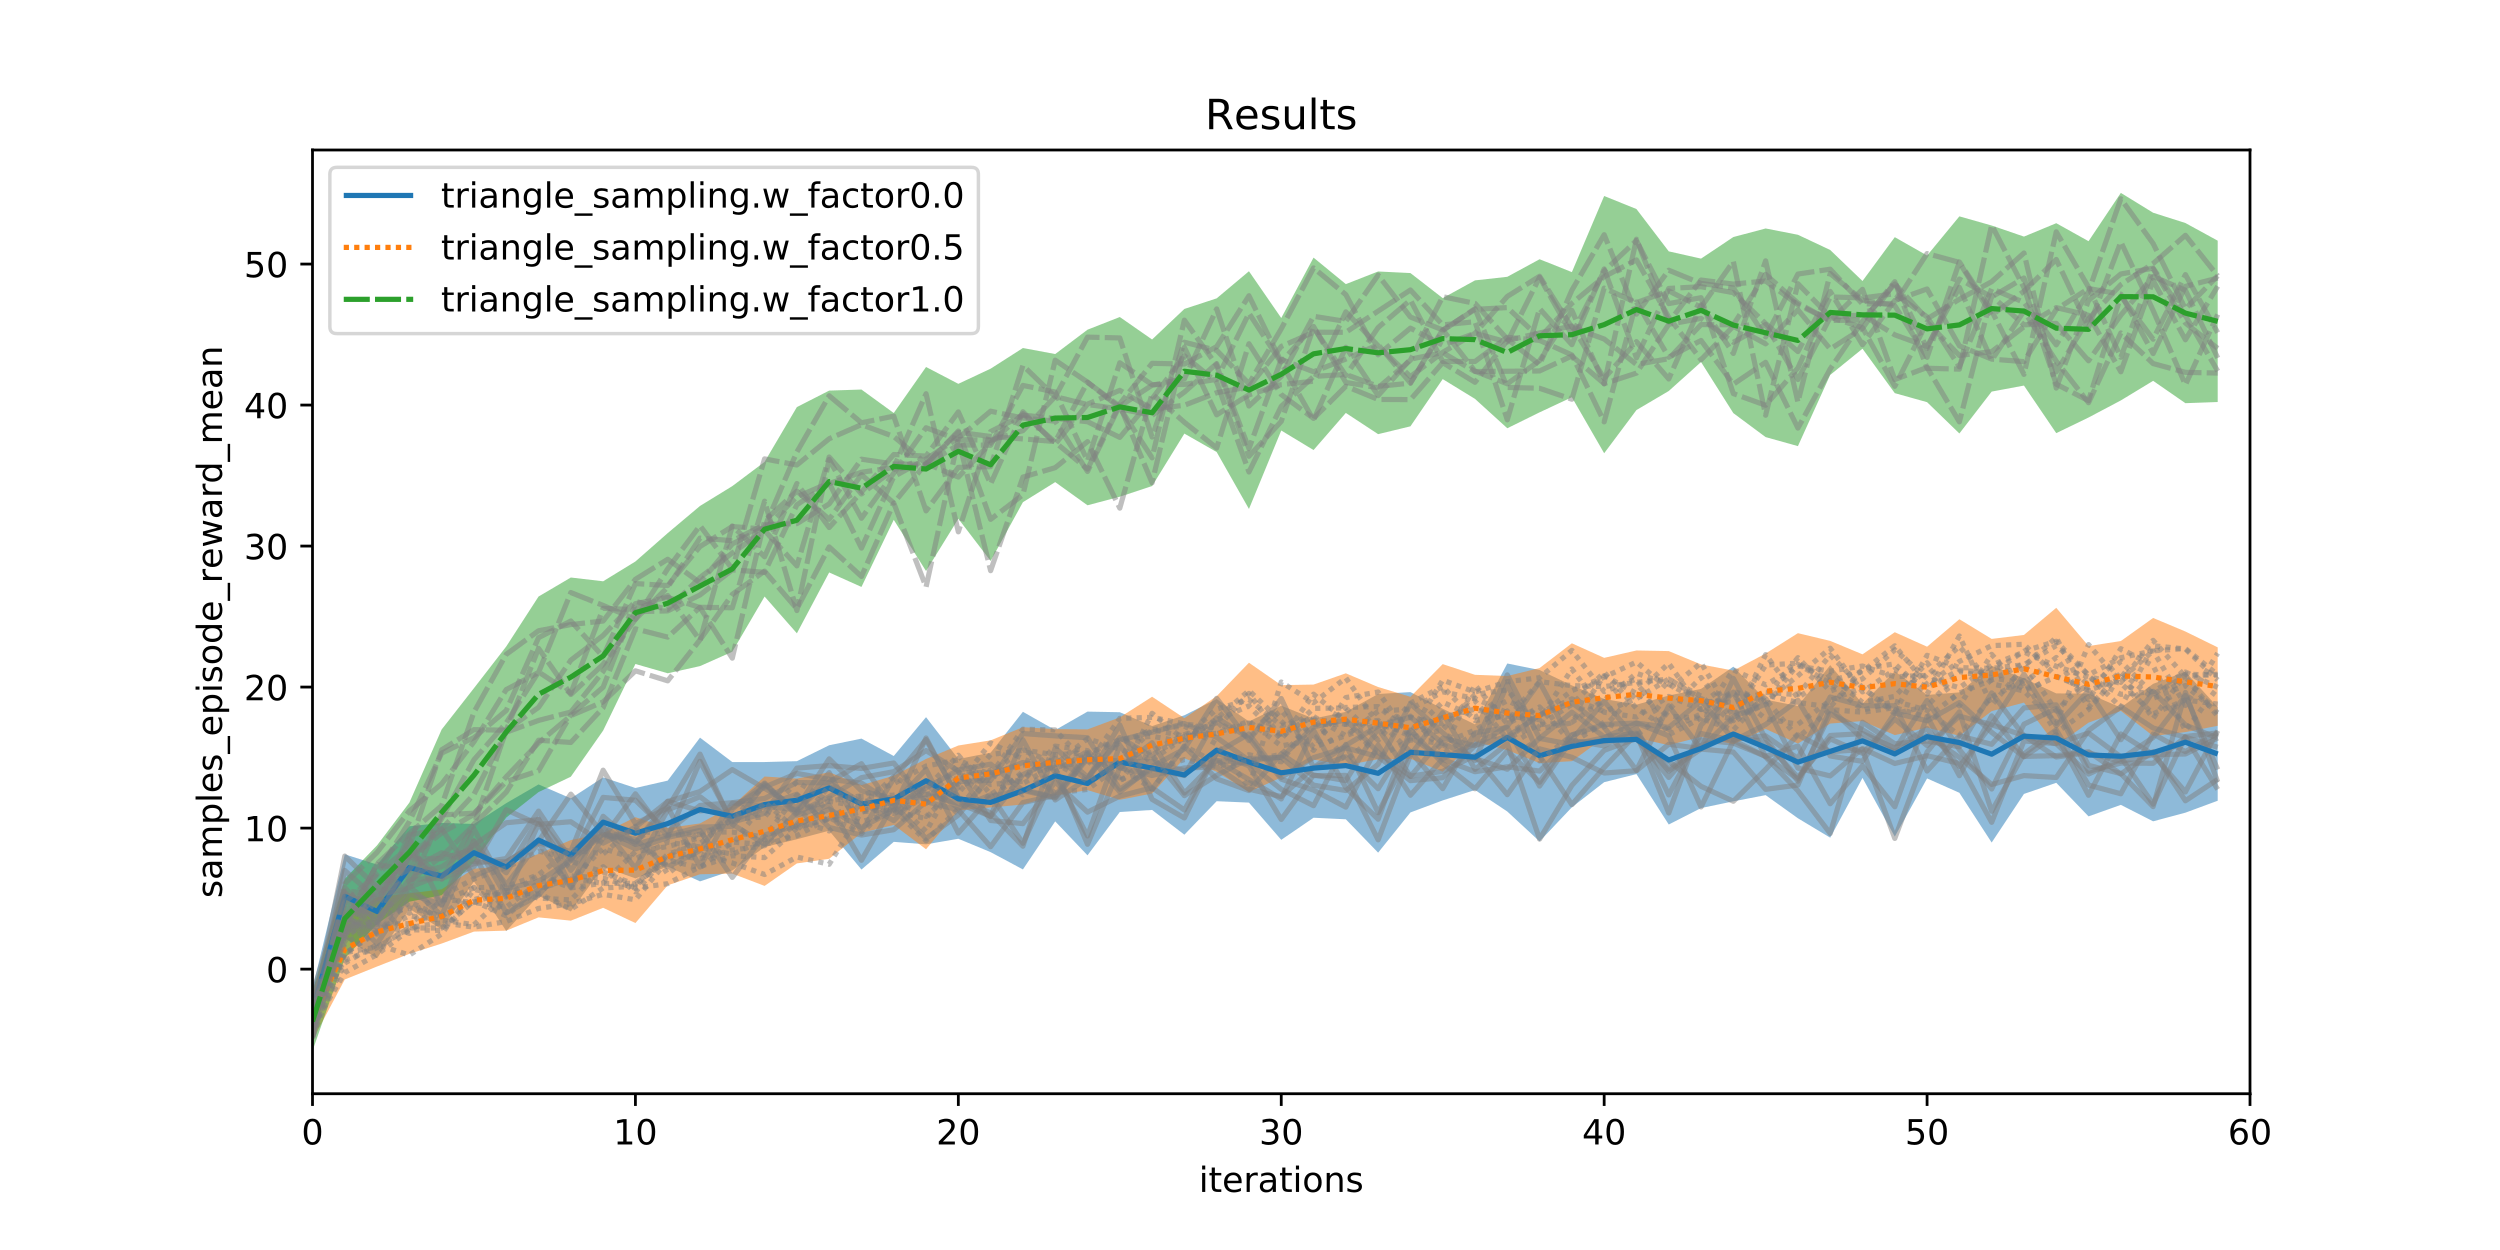 <?xml version="1.0" encoding="utf-8" standalone="no"?>
<!DOCTYPE svg PUBLIC "-//W3C//DTD SVG 1.1//EN"
  "http://www.w3.org/Graphics/SVG/1.1/DTD/svg11.dtd">
<!-- Created with matplotlib (http://matplotlib.org/) -->
<svg height="360pt" version="1.1" viewBox="0 0 720 360" width="720pt" xmlns="http://www.w3.org/2000/svg" xmlns:xlink="http://www.w3.org/1999/xlink">
 <defs>
  <style type="text/css">
*{stroke-linecap:butt;stroke-linejoin:round;}
  </style>
 </defs>
 <g id="figure_1">
  <g id="patch_1">
   <path d="M 0 360 
L 720 360 
L 720 0 
L 0 0 
z
" style="fill:#ffffff;"/>
  </g>
  <g id="axes_1">
   <g id="patch_2">
    <path d="M 90 315 
L 648 315 
L 648 43.2 
L 90 43.2 
z
" style="fill:#ffffff;"/>
   </g>
   <g id="PolyCollection_1">
    <path clip-path="url(#p81072b510e)" d="M 90 284.697 
L 90 297.527 
L 99.3 270.224 
L 108.6 275.997 
L 117.9 261.726 
L 127.2 267.676 
L 136.5 253.864 
L 145.8 268.133 
L 155.1 257.969 
L 164.4 262.511 
L 173.7 249.667 
L 183 252.976 
L 192.3 249.585 
L 201.6 253.836 
L 210.9 250.702 
L 220.2 243.941 
L 229.5 241.71 
L 238.8 239.239 
L 248.1 250.431 
L 257.4 242.452 
L 266.7 243.17 
L 276 241.562 
L 285.3 245.42 
L 294.6 250.397 
L 303.9 236.555 
L 313.2 246.339 
L 322.5 233.864 
L 331.8 233.262 
L 341.1 240.393 
L 350.4 230.747 
L 359.7 231.151 
L 369 241.871 
L 378.3 235.508 
L 387.6 235.958 
L 396.9 245.562 
L 406.2 233.982 
L 415.5 230.517 
L 424.8 227.515 
L 434.1 233.713 
L 443.4 242.319 
L 452.7 232.495 
L 462 225.269 
L 471.3 222.937 
L 480.6 237.46 
L 489.9 232.722 
L 499.2 230.785 
L 508.5 228.996 
L 517.8 235.659 
L 527.1 241.253 
L 536.4 224.042 
L 545.7 240.947 
L 555 224.181 
L 564.3 228.326 
L 573.6 242.649 
L 582.9 228.651 
L 592.2 225.443 
L 601.5 235.114 
L 610.8 231.803 
L 620.1 236.537 
L 629.4 234.05 
L 638.7 230.61 
L 638.7 203.697 
L 638.7 203.697 
L 629.4 193.459 
L 620.1 196.944 
L 610.8 203.793 
L 601.5 199.753 
L 592.2 199.701 
L 582.9 195.376 
L 573.6 191.756 
L 564.3 199.403 
L 555 200.143 
L 545.7 193.329 
L 536.4 202.704 
L 527.1 191.547 
L 517.8 203.327 
L 508.5 201.512 
L 499.2 191.999 
L 489.9 198.398 
L 480.6 200.308 
L 471.3 202.95 
L 462 201.305 
L 452.7 197.402 
L 443.4 192.968 
L 434.1 191.083 
L 424.8 208.628 
L 415.5 204.12 
L 406.2 199.324 
L 396.9 199.868 
L 387.6 205.019 
L 378.3 206.933 
L 369 203.252 
L 359.7 207.776 
L 350.4 201.343 
L 341.1 205.999 
L 331.8 209.104 
L 322.5 205.12 
L 313.2 204.941 
L 303.9 210.265 
L 294.6 204.997 
L 285.3 216.773 
L 276 218.589 
L 266.7 206.544 
L 257.4 217.731 
L 248.1 212.718 
L 238.8 214.631 
L 229.5 219.215 
L 220.2 219.468 
L 210.9 219.47 
L 201.6 212.442 
L 192.3 224.814 
L 183 226.939 
L 173.7 223.888 
L 164.4 229.933 
L 155.1 225.915 
L 145.8 231.314 
L 136.5 237.296 
L 127.2 237.004 
L 117.9 237.972 
L 108.6 249.007 
L 99.3 246.044 
L 90 284.697 
z
" style="fill:#1f77b4;fill-opacity:0.5;"/>
   </g>
   <g id="PolyCollection_2">
    <path clip-path="url(#p81072b510e)" d="M 90 287.148 
L 90 299.63 
L 99.3 282.088 
L 108.6 278.349 
L 117.9 274.703 
L 127.2 271.741 
L 136.5 268.298 
L 145.8 268.022 
L 155.1 264.2 
L 164.4 265.15 
L 173.7 261.449 
L 183 265.838 
L 192.3 254.963 
L 201.6 251.789 
L 210.9 251.603 
L 220.2 255.144 
L 229.5 248.664 
L 238.8 247.332 
L 248.1 239.878 
L 257.4 237.579 
L 266.7 244.587 
L 276 233.421 
L 285.3 232.539 
L 294.6 231.706 
L 303.9 229.053 
L 313.2 227.561 
L 322.5 230.337 
L 331.8 228.53 
L 341.1 218.373 
L 350.4 222.271 
L 359.7 228.119 
L 369 223.893 
L 378.3 218.776 
L 387.6 220.347 
L 396.9 218.673 
L 406.2 218.514 
L 415.5 222.248 
L 424.8 213.558 
L 434.1 216.035 
L 443.4 219.765 
L 452.7 219.223 
L 462 212.387 
L 471.3 212.541 
L 480.6 214.61 
L 489.9 212.192 
L 499.2 214.352 
L 508.5 209.943 
L 517.8 214.154 
L 527.1 208.384 
L 536.4 207.674 
L 545.7 211.712 
L 555 209.557 
L 564.3 211.919 
L 573.6 204.806 
L 582.9 202.343 
L 592.2 214.793 
L 601.5 208.12 
L 610.8 204.727 
L 620.1 211.98 
L 629.4 210.843 
L 638.7 209.03 
L 638.7 186.441 
L 638.7 186.441 
L 629.4 181.878 
L 620.1 177.973 
L 610.8 184.62 
L 601.5 186.062 
L 592.2 175.05 
L 582.9 182.865 
L 573.6 184.006 
L 564.3 178.335 
L 555 186.251 
L 545.7 182.078 
L 536.4 188.445 
L 527.1 184.577 
L 517.8 182.352 
L 508.5 188.212 
L 499.2 193.138 
L 489.9 191.36 
L 480.6 187.51 
L 471.3 187.335 
L 462 189.461 
L 452.7 185.269 
L 443.4 192.393 
L 434.1 194.702 
L 424.8 194.348 
L 415.5 191.267 
L 406.2 200.678 
L 396.9 197.864 
L 387.6 193.914 
L 378.3 197.154 
L 369 197.325 
L 359.7 190.866 
L 350.4 200.487 
L 341.1 206.834 
L 331.8 200.658 
L 322.5 206.606 
L 313.2 210.061 
L 303.9 209.99 
L 294.6 209.427 
L 285.3 213.221 
L 276 214.705 
L 266.7 218.588 
L 257.4 223.408 
L 248.1 226.113 
L 238.8 222.394 
L 229.5 224.232 
L 220.2 223.637 
L 210.9 232.078 
L 201.6 237.143 
L 192.3 238.451 
L 183 235.347 
L 173.7 239.97 
L 164.4 241.934 
L 155.1 245.92 
L 145.8 249.427 
L 136.5 250.179 
L 127.2 256.118 
L 117.9 257.287 
L 108.6 258.406 
L 99.3 264.708 
L 90 287.148 
z
" style="fill:#ff7f0e;fill-opacity:0.5;"/>
   </g>
   <g id="PolyCollection_3">
    <path clip-path="url(#p81072b510e)" d="M 90 285.701 
L 90 302.645 
L 99.3 275.997 
L 108.6 266.1 
L 117.9 259.682 
L 127.2 257.825 
L 136.5 248.322 
L 145.8 235.458 
L 155.1 228.114 
L 164.4 223.687 
L 173.7 210.411 
L 183 191.23 
L 192.3 193.903 
L 201.6 191.836 
L 210.9 187.706 
L 220.2 171.806 
L 229.5 182.397 
L 238.8 164.866 
L 248.1 169.039 
L 257.4 149.707 
L 266.7 164.461 
L 276 149.403 
L 285.3 161.559 
L 294.6 144.629 
L 303.9 138.848 
L 313.2 145.522 
L 322.5 143.055 
L 331.8 139.981 
L 341.1 124.875 
L 350.4 130.187 
L 359.7 146.583 
L 369 123.986 
L 378.3 129.615 
L 387.6 118.924 
L 396.9 125.036 
L 406.2 122.781 
L 415.5 109.179 
L 424.8 114.877 
L 434.1 123.337 
L 443.4 118.753 
L 452.7 114.406 
L 462 130.535 
L 471.3 118.092 
L 480.6 112.608 
L 489.9 104.259 
L 499.2 118.978 
L 508.5 125.884 
L 517.8 128.486 
L 527.1 107.974 
L 536.4 100.427 
L 545.7 113.227 
L 555 115.825 
L 564.3 124.84 
L 573.6 112.778 
L 582.9 111.043 
L 592.2 124.747 
L 601.5 120.241 
L 610.8 115.321 
L 620.1 109.678 
L 629.4 116.117 
L 638.7 115.78 
L 638.7 69.318 
L 638.7 69.318 
L 629.4 64.233 
L 620.1 61.267 
L 610.8 55.555 
L 601.5 69.464 
L 592.2 64.281 
L 582.9 68.14 
L 573.6 64.95 
L 564.3 62.31 
L 555 73.593 
L 545.7 68.305 
L 536.4 80.93 
L 527.1 72 
L 517.8 67.616 
L 508.5 65.799 
L 499.2 68.266 
L 489.9 74.481 
L 480.6 72.394 
L 471.3 60.207 
L 462 56.448 
L 452.7 78.373 
L 443.4 74.661 
L 434.1 79.72 
L 424.8 80.748 
L 415.5 85.857 
L 406.2 78.64 
L 396.9 78.186 
L 387.6 81.824 
L 378.3 74.197 
L 369 91.591 
L 359.7 78.117 
L 350.4 85.926 
L 341.1 88.977 
L 331.8 97.775 
L 322.5 91.299 
L 313.2 94.952 
L 303.9 101.966 
L 294.6 100.23 
L 285.3 106.177 
L 276 110.543 
L 266.7 105.694 
L 257.4 118.947 
L 248.1 112.187 
L 238.8 112.49 
L 229.5 117.24 
L 220.2 133.018 
L 210.9 140.003 
L 201.6 145.716 
L 192.3 153.535 
L 183 161.709 
L 173.7 167.414 
L 164.4 166.325 
L 155.1 171.799 
L 145.8 186.184 
L 136.5 198.191 
L 127.2 210.086 
L 117.9 231.159 
L 108.6 243.455 
L 99.3 253.096 
L 90 285.701 
z
" style="fill:#2ca02c;fill-opacity:0.5;"/>
   </g>
   <g id="matplotlib.axis_1">
    <g id="xtick_1">
     <g id="line2d_1">
      <defs>
       <path d="M 0 0 
L 0 3.5 
" id="m9bf2677a05" style="stroke:#000000;stroke-width:0.8;"/>
      </defs>
      <g>
       <use style="stroke:#000000;stroke-width:0.8;" x="90" xlink:href="#m9bf2677a05" y="315"/>
      </g>
     </g>
     <g id="text_1">
      <!-- 0 -->
      <defs>
       <path d="M 31.781 66.406 
Q 24.172 66.406 20.328 58.906 
Q 16.5 51.422 16.5 36.375 
Q 16.5 21.391 20.328 13.891 
Q 24.172 6.391 31.781 6.391 
Q 39.453 6.391 43.281 13.891 
Q 47.125 21.391 47.125 36.375 
Q 47.125 51.422 43.281 58.906 
Q 39.453 66.406 31.781 66.406 
z
M 31.781 74.219 
Q 44.047 74.219 50.516 64.516 
Q 56.984 54.828 56.984 36.375 
Q 56.984 17.969 50.516 8.266 
Q 44.047 -1.422 31.781 -1.422 
Q 19.531 -1.422 13.062 8.266 
Q 6.594 17.969 6.594 36.375 
Q 6.594 54.828 13.062 64.516 
Q 19.531 74.219 31.781 74.219 
z
" id="DejaVuSans-30"/>
      </defs>
      <g transform="translate(86.819 329.598)scale(0.1 -0.1)">
       <use xlink:href="#DejaVuSans-30"/>
      </g>
     </g>
    </g>
    <g id="xtick_2">
     <g id="line2d_2">
      <g>
       <use style="stroke:#000000;stroke-width:0.8;" x="183" xlink:href="#m9bf2677a05" y="315"/>
      </g>
     </g>
     <g id="text_2">
      <!-- 10 -->
      <defs>
       <path d="M 12.406 8.297 
L 28.516 8.297 
L 28.516 63.922 
L 10.984 60.406 
L 10.984 69.391 
L 28.422 72.906 
L 38.281 72.906 
L 38.281 8.297 
L 54.391 8.297 
L 54.391 0 
L 12.406 0 
z
" id="DejaVuSans-31"/>
      </defs>
      <g transform="translate(176.637 329.598)scale(0.1 -0.1)">
       <use xlink:href="#DejaVuSans-31"/>
       <use x="63.623" xlink:href="#DejaVuSans-30"/>
      </g>
     </g>
    </g>
    <g id="xtick_3">
     <g id="line2d_3">
      <g>
       <use style="stroke:#000000;stroke-width:0.8;" x="276" xlink:href="#m9bf2677a05" y="315"/>
      </g>
     </g>
     <g id="text_3">
      <!-- 20 -->
      <defs>
       <path d="M 19.188 8.297 
L 53.609 8.297 
L 53.609 0 
L 7.328 0 
L 7.328 8.297 
Q 12.938 14.109 22.625 23.891 
Q 32.328 33.688 34.812 36.531 
Q 39.547 41.844 41.422 45.531 
Q 43.312 49.219 43.312 52.781 
Q 43.312 58.594 39.234 62.25 
Q 35.156 65.922 28.609 65.922 
Q 23.969 65.922 18.812 64.312 
Q 13.672 62.703 7.812 59.422 
L 7.812 69.391 
Q 13.766 71.781 18.938 73 
Q 24.125 74.219 28.422 74.219 
Q 39.75 74.219 46.484 68.547 
Q 53.219 62.891 53.219 53.422 
Q 53.219 48.922 51.531 44.891 
Q 49.859 40.875 45.406 35.406 
Q 44.188 33.984 37.641 27.219 
Q 31.109 20.453 19.188 8.297 
z
" id="DejaVuSans-32"/>
      </defs>
      <g transform="translate(269.637 329.598)scale(0.1 -0.1)">
       <use xlink:href="#DejaVuSans-32"/>
       <use x="63.623" xlink:href="#DejaVuSans-30"/>
      </g>
     </g>
    </g>
    <g id="xtick_4">
     <g id="line2d_4">
      <g>
       <use style="stroke:#000000;stroke-width:0.8;" x="369" xlink:href="#m9bf2677a05" y="315"/>
      </g>
     </g>
     <g id="text_4">
      <!-- 30 -->
      <defs>
       <path d="M 40.578 39.312 
Q 47.656 37.797 51.625 33 
Q 55.609 28.219 55.609 21.188 
Q 55.609 10.406 48.188 4.484 
Q 40.766 -1.422 27.094 -1.422 
Q 22.516 -1.422 17.656 -0.516 
Q 12.797 0.391 7.625 2.203 
L 7.625 11.719 
Q 11.719 9.328 16.594 8.109 
Q 21.484 6.891 26.812 6.891 
Q 36.078 6.891 40.938 10.547 
Q 45.797 14.203 45.797 21.188 
Q 45.797 27.641 41.281 31.266 
Q 36.766 34.906 28.719 34.906 
L 20.219 34.906 
L 20.219 43.016 
L 29.109 43.016 
Q 36.375 43.016 40.234 45.922 
Q 44.094 48.828 44.094 54.297 
Q 44.094 59.906 40.109 62.906 
Q 36.141 65.922 28.719 65.922 
Q 24.656 65.922 20.016 65.031 
Q 15.375 64.156 9.812 62.312 
L 9.812 71.094 
Q 15.438 72.656 20.344 73.438 
Q 25.25 74.219 29.594 74.219 
Q 40.828 74.219 47.359 69.109 
Q 53.906 64.016 53.906 55.328 
Q 53.906 49.266 50.438 45.094 
Q 46.969 40.922 40.578 39.312 
z
" id="DejaVuSans-33"/>
      </defs>
      <g transform="translate(362.637 329.598)scale(0.1 -0.1)">
       <use xlink:href="#DejaVuSans-33"/>
       <use x="63.623" xlink:href="#DejaVuSans-30"/>
      </g>
     </g>
    </g>
    <g id="xtick_5">
     <g id="line2d_5">
      <g>
       <use style="stroke:#000000;stroke-width:0.8;" x="462" xlink:href="#m9bf2677a05" y="315"/>
      </g>
     </g>
     <g id="text_5">
      <!-- 40 -->
      <defs>
       <path d="M 37.797 64.312 
L 12.891 25.391 
L 37.797 25.391 
z
M 35.203 72.906 
L 47.609 72.906 
L 47.609 25.391 
L 58.016 25.391 
L 58.016 17.188 
L 47.609 17.188 
L 47.609 0 
L 37.797 0 
L 37.797 17.188 
L 4.891 17.188 
L 4.891 26.703 
z
" id="DejaVuSans-34"/>
      </defs>
      <g transform="translate(455.637 329.598)scale(0.1 -0.1)">
       <use xlink:href="#DejaVuSans-34"/>
       <use x="63.623" xlink:href="#DejaVuSans-30"/>
      </g>
     </g>
    </g>
    <g id="xtick_6">
     <g id="line2d_6">
      <g>
       <use style="stroke:#000000;stroke-width:0.8;" x="555" xlink:href="#m9bf2677a05" y="315"/>
      </g>
     </g>
     <g id="text_6">
      <!-- 50 -->
      <defs>
       <path d="M 10.797 72.906 
L 49.516 72.906 
L 49.516 64.594 
L 19.828 64.594 
L 19.828 46.734 
Q 21.969 47.469 24.109 47.828 
Q 26.266 48.188 28.422 48.188 
Q 40.625 48.188 47.75 41.5 
Q 54.891 34.812 54.891 23.391 
Q 54.891 11.625 47.562 5.094 
Q 40.234 -1.422 26.906 -1.422 
Q 22.312 -1.422 17.547 -0.641 
Q 12.797 0.141 7.719 1.703 
L 7.719 11.625 
Q 12.109 9.234 16.797 8.062 
Q 21.484 6.891 26.703 6.891 
Q 35.156 6.891 40.078 11.328 
Q 45.016 15.766 45.016 23.391 
Q 45.016 31 40.078 35.438 
Q 35.156 39.891 26.703 39.891 
Q 22.75 39.891 18.812 39.016 
Q 14.891 38.141 10.797 36.281 
z
" id="DejaVuSans-35"/>
      </defs>
      <g transform="translate(548.638 329.598)scale(0.1 -0.1)">
       <use xlink:href="#DejaVuSans-35"/>
       <use x="63.623" xlink:href="#DejaVuSans-30"/>
      </g>
     </g>
    </g>
    <g id="xtick_7">
     <g id="line2d_7">
      <g>
       <use style="stroke:#000000;stroke-width:0.8;" x="648" xlink:href="#m9bf2677a05" y="315"/>
      </g>
     </g>
     <g id="text_7">
      <!-- 60 -->
      <defs>
       <path d="M 33.016 40.375 
Q 26.375 40.375 22.484 35.828 
Q 18.609 31.297 18.609 23.391 
Q 18.609 15.531 22.484 10.953 
Q 26.375 6.391 33.016 6.391 
Q 39.656 6.391 43.531 10.953 
Q 47.406 15.531 47.406 23.391 
Q 47.406 31.297 43.531 35.828 
Q 39.656 40.375 33.016 40.375 
z
M 52.594 71.297 
L 52.594 62.312 
Q 48.875 64.062 45.094 64.984 
Q 41.312 65.922 37.594 65.922 
Q 27.828 65.922 22.672 59.328 
Q 17.531 52.734 16.797 39.406 
Q 19.672 43.656 24.016 45.922 
Q 28.375 48.188 33.594 48.188 
Q 44.578 48.188 50.953 41.516 
Q 57.328 34.859 57.328 23.391 
Q 57.328 12.156 50.688 5.359 
Q 44.047 -1.422 33.016 -1.422 
Q 20.359 -1.422 13.672 8.266 
Q 6.984 17.969 6.984 36.375 
Q 6.984 53.656 15.188 63.938 
Q 23.391 74.219 37.203 74.219 
Q 40.922 74.219 44.703 73.484 
Q 48.484 72.75 52.594 71.297 
z
" id="DejaVuSans-36"/>
      </defs>
      <g transform="translate(641.638 329.598)scale(0.1 -0.1)">
       <use xlink:href="#DejaVuSans-36"/>
       <use x="63.623" xlink:href="#DejaVuSans-30"/>
      </g>
     </g>
    </g>
    <g id="text_8">
     <!-- iterations -->
     <defs>
      <path d="M 9.422 54.688 
L 18.406 54.688 
L 18.406 0 
L 9.422 0 
z
M 9.422 75.984 
L 18.406 75.984 
L 18.406 64.594 
L 9.422 64.594 
z
" id="DejaVuSans-69"/>
      <path d="M 18.312 70.219 
L 18.312 54.688 
L 36.812 54.688 
L 36.812 47.703 
L 18.312 47.703 
L 18.312 18.016 
Q 18.312 11.328 20.141 9.422 
Q 21.969 7.516 27.594 7.516 
L 36.812 7.516 
L 36.812 0 
L 27.594 0 
Q 17.188 0 13.234 3.875 
Q 9.281 7.766 9.281 18.016 
L 9.281 47.703 
L 2.688 47.703 
L 2.688 54.688 
L 9.281 54.688 
L 9.281 70.219 
z
" id="DejaVuSans-74"/>
      <path d="M 56.203 29.594 
L 56.203 25.203 
L 14.891 25.203 
Q 15.484 15.922 20.484 11.062 
Q 25.484 6.203 34.422 6.203 
Q 39.594 6.203 44.453 7.469 
Q 49.312 8.734 54.109 11.281 
L 54.109 2.781 
Q 49.266 0.734 44.188 -0.344 
Q 39.109 -1.422 33.891 -1.422 
Q 20.797 -1.422 13.156 6.188 
Q 5.516 13.812 5.516 26.812 
Q 5.516 40.234 12.766 48.109 
Q 20.016 56 32.328 56 
Q 43.359 56 49.781 48.891 
Q 56.203 41.797 56.203 29.594 
z
M 47.219 32.234 
Q 47.125 39.594 43.094 43.984 
Q 39.062 48.391 32.422 48.391 
Q 24.906 48.391 20.391 44.141 
Q 15.875 39.891 15.188 32.172 
z
" id="DejaVuSans-65"/>
      <path d="M 41.109 46.297 
Q 39.594 47.172 37.812 47.578 
Q 36.031 48 33.891 48 
Q 26.266 48 22.188 43.047 
Q 18.109 38.094 18.109 28.812 
L 18.109 0 
L 9.078 0 
L 9.078 54.688 
L 18.109 54.688 
L 18.109 46.188 
Q 20.953 51.172 25.484 53.578 
Q 30.031 56 36.531 56 
Q 37.453 56 38.578 55.875 
Q 39.703 55.766 41.062 55.516 
z
" id="DejaVuSans-72"/>
      <path d="M 34.281 27.484 
Q 23.391 27.484 19.188 25 
Q 14.984 22.516 14.984 16.5 
Q 14.984 11.719 18.141 8.906 
Q 21.297 6.109 26.703 6.109 
Q 34.188 6.109 38.703 11.406 
Q 43.219 16.703 43.219 25.484 
L 43.219 27.484 
z
M 52.203 31.203 
L 52.203 0 
L 43.219 0 
L 43.219 8.297 
Q 40.141 3.328 35.547 0.953 
Q 30.953 -1.422 24.312 -1.422 
Q 15.922 -1.422 10.953 3.297 
Q 6 8.016 6 15.922 
Q 6 25.141 12.172 29.828 
Q 18.359 34.516 30.609 34.516 
L 43.219 34.516 
L 43.219 35.406 
Q 43.219 41.609 39.141 45 
Q 35.062 48.391 27.688 48.391 
Q 23 48.391 18.547 47.266 
Q 14.109 46.141 10.016 43.891 
L 10.016 52.203 
Q 14.938 54.109 19.578 55.047 
Q 24.219 56 28.609 56 
Q 40.484 56 46.344 49.844 
Q 52.203 43.703 52.203 31.203 
z
" id="DejaVuSans-61"/>
      <path d="M 30.609 48.391 
Q 23.391 48.391 19.188 42.75 
Q 14.984 37.109 14.984 27.297 
Q 14.984 17.484 19.156 11.844 
Q 23.344 6.203 30.609 6.203 
Q 37.797 6.203 41.984 11.859 
Q 46.188 17.531 46.188 27.297 
Q 46.188 37.016 41.984 42.703 
Q 37.797 48.391 30.609 48.391 
z
M 30.609 56 
Q 42.328 56 49.016 48.375 
Q 55.719 40.766 55.719 27.297 
Q 55.719 13.875 49.016 6.219 
Q 42.328 -1.422 30.609 -1.422 
Q 18.844 -1.422 12.172 6.219 
Q 5.516 13.875 5.516 27.297 
Q 5.516 40.766 12.172 48.375 
Q 18.844 56 30.609 56 
z
" id="DejaVuSans-6f"/>
      <path d="M 54.891 33.016 
L 54.891 0 
L 45.906 0 
L 45.906 32.719 
Q 45.906 40.484 42.875 44.328 
Q 39.844 48.188 33.797 48.188 
Q 26.516 48.188 22.312 43.547 
Q 18.109 38.922 18.109 30.906 
L 18.109 0 
L 9.078 0 
L 9.078 54.688 
L 18.109 54.688 
L 18.109 46.188 
Q 21.344 51.125 25.703 53.562 
Q 30.078 56 35.797 56 
Q 45.219 56 50.047 50.172 
Q 54.891 44.344 54.891 33.016 
z
" id="DejaVuSans-6e"/>
      <path d="M 44.281 53.078 
L 44.281 44.578 
Q 40.484 46.531 36.375 47.5 
Q 32.281 48.484 27.875 48.484 
Q 21.188 48.484 17.844 46.438 
Q 14.5 44.391 14.5 40.281 
Q 14.5 37.156 16.891 35.375 
Q 19.281 33.594 26.516 31.984 
L 29.594 31.297 
Q 39.156 29.25 43.188 25.516 
Q 47.219 21.781 47.219 15.094 
Q 47.219 7.469 41.188 3.016 
Q 35.156 -1.422 24.609 -1.422 
Q 20.219 -1.422 15.453 -0.562 
Q 10.688 0.297 5.422 2 
L 5.422 11.281 
Q 10.406 8.688 15.234 7.391 
Q 20.062 6.109 24.812 6.109 
Q 31.156 6.109 34.562 8.281 
Q 37.984 10.453 37.984 14.406 
Q 37.984 18.062 35.516 20.016 
Q 33.062 21.969 24.703 23.781 
L 21.578 24.516 
Q 13.234 26.266 9.516 29.906 
Q 5.812 33.547 5.812 39.891 
Q 5.812 47.609 11.281 51.797 
Q 16.75 56 26.812 56 
Q 31.781 56 36.172 55.266 
Q 40.578 54.547 44.281 53.078 
z
" id="DejaVuSans-73"/>
     </defs>
     <g transform="translate(345.273 343.277)scale(0.1 -0.1)">
      <use xlink:href="#DejaVuSans-69"/>
      <use x="27.783" xlink:href="#DejaVuSans-74"/>
      <use x="66.992" xlink:href="#DejaVuSans-65"/>
      <use x="128.516" xlink:href="#DejaVuSans-72"/>
      <use x="169.629" xlink:href="#DejaVuSans-61"/>
      <use x="230.908" xlink:href="#DejaVuSans-74"/>
      <use x="270.117" xlink:href="#DejaVuSans-69"/>
      <use x="297.9" xlink:href="#DejaVuSans-6f"/>
      <use x="359.082" xlink:href="#DejaVuSans-6e"/>
      <use x="422.461" xlink:href="#DejaVuSans-73"/>
     </g>
    </g>
   </g>
   <g id="matplotlib.axis_2">
    <g id="ytick_1">
     <g id="line2d_8">
      <defs>
       <path d="M 0 0 
L -3.5 0 
" id="m360bca8ed3" style="stroke:#000000;stroke-width:0.8;"/>
      </defs>
      <g>
       <use style="stroke:#000000;stroke-width:0.8;" x="90" xlink:href="#m360bca8ed3" y="279.105"/>
      </g>
     </g>
     <g id="text_9">
      <!-- 0 -->
      <g transform="translate(76.638 282.904)scale(0.1 -0.1)">
       <use xlink:href="#DejaVuSans-30"/>
      </g>
     </g>
    </g>
    <g id="ytick_2">
     <g id="line2d_9">
      <g>
       <use style="stroke:#000000;stroke-width:0.8;" x="90" xlink:href="#m360bca8ed3" y="238.493"/>
      </g>
     </g>
     <g id="text_10">
      <!-- 10 -->
      <g transform="translate(70.275 242.292)scale(0.1 -0.1)">
       <use xlink:href="#DejaVuSans-31"/>
       <use x="63.623" xlink:href="#DejaVuSans-30"/>
      </g>
     </g>
    </g>
    <g id="ytick_3">
     <g id="line2d_10">
      <g>
       <use style="stroke:#000000;stroke-width:0.8;" x="90" xlink:href="#m360bca8ed3" y="197.88"/>
      </g>
     </g>
     <g id="text_11">
      <!-- 20 -->
      <g transform="translate(70.275 201.68)scale(0.1 -0.1)">
       <use xlink:href="#DejaVuSans-32"/>
       <use x="63.623" xlink:href="#DejaVuSans-30"/>
      </g>
     </g>
    </g>
    <g id="ytick_4">
     <g id="line2d_11">
      <g>
       <use style="stroke:#000000;stroke-width:0.8;" x="90" xlink:href="#m360bca8ed3" y="157.268"/>
      </g>
     </g>
     <g id="text_12">
      <!-- 30 -->
      <g transform="translate(70.275 161.067)scale(0.1 -0.1)">
       <use xlink:href="#DejaVuSans-33"/>
       <use x="63.623" xlink:href="#DejaVuSans-30"/>
      </g>
     </g>
    </g>
    <g id="ytick_5">
     <g id="line2d_12">
      <g>
       <use style="stroke:#000000;stroke-width:0.8;" x="90" xlink:href="#m360bca8ed3" y="116.656"/>
      </g>
     </g>
     <g id="text_13">
      <!-- 40 -->
      <g transform="translate(70.275 120.455)scale(0.1 -0.1)">
       <use xlink:href="#DejaVuSans-34"/>
       <use x="63.623" xlink:href="#DejaVuSans-30"/>
      </g>
     </g>
    </g>
    <g id="ytick_6">
     <g id="line2d_13">
      <g>
       <use style="stroke:#000000;stroke-width:0.8;" x="90" xlink:href="#m360bca8ed3" y="76.044"/>
      </g>
     </g>
     <g id="text_14">
      <!-- 50 -->
      <g transform="translate(70.275 79.843)scale(0.1 -0.1)">
       <use xlink:href="#DejaVuSans-35"/>
       <use x="63.623" xlink:href="#DejaVuSans-30"/>
      </g>
     </g>
    </g>
    <g id="text_15">
     <!-- samples_episode_reward_mean -->
     <defs>
      <path d="M 52 44.188 
Q 55.375 50.25 60.062 53.125 
Q 64.75 56 71.094 56 
Q 79.641 56 84.281 50.016 
Q 88.922 44.047 88.922 33.016 
L 88.922 0 
L 79.891 0 
L 79.891 32.719 
Q 79.891 40.578 77.094 44.375 
Q 74.312 48.188 68.609 48.188 
Q 61.625 48.188 57.562 43.547 
Q 53.516 38.922 53.516 30.906 
L 53.516 0 
L 44.484 0 
L 44.484 32.719 
Q 44.484 40.625 41.703 44.406 
Q 38.922 48.188 33.109 48.188 
Q 26.219 48.188 22.156 43.531 
Q 18.109 38.875 18.109 30.906 
L 18.109 0 
L 9.078 0 
L 9.078 54.688 
L 18.109 54.688 
L 18.109 46.188 
Q 21.188 51.219 25.484 53.609 
Q 29.781 56 35.688 56 
Q 41.656 56 45.828 52.969 
Q 50 49.953 52 44.188 
z
" id="DejaVuSans-6d"/>
      <path d="M 18.109 8.203 
L 18.109 -20.797 
L 9.078 -20.797 
L 9.078 54.688 
L 18.109 54.688 
L 18.109 46.391 
Q 20.953 51.266 25.266 53.625 
Q 29.594 56 35.594 56 
Q 45.562 56 51.781 48.094 
Q 58.016 40.188 58.016 27.297 
Q 58.016 14.406 51.781 6.484 
Q 45.562 -1.422 35.594 -1.422 
Q 29.594 -1.422 25.266 0.953 
Q 20.953 3.328 18.109 8.203 
z
M 48.688 27.297 
Q 48.688 37.203 44.609 42.844 
Q 40.531 48.484 33.406 48.484 
Q 26.266 48.484 22.188 42.844 
Q 18.109 37.203 18.109 27.297 
Q 18.109 17.391 22.188 11.75 
Q 26.266 6.109 33.406 6.109 
Q 40.531 6.109 44.609 11.75 
Q 48.688 17.391 48.688 27.297 
z
" id="DejaVuSans-70"/>
      <path d="M 9.422 75.984 
L 18.406 75.984 
L 18.406 0 
L 9.422 0 
z
" id="DejaVuSans-6c"/>
      <path d="M 50.984 -16.609 
L 50.984 -23.578 
L -0.984 -23.578 
L -0.984 -16.609 
z
" id="DejaVuSans-5f"/>
      <path d="M 45.406 46.391 
L 45.406 75.984 
L 54.391 75.984 
L 54.391 0 
L 45.406 0 
L 45.406 8.203 
Q 42.578 3.328 38.25 0.953 
Q 33.938 -1.422 27.875 -1.422 
Q 17.969 -1.422 11.734 6.484 
Q 5.516 14.406 5.516 27.297 
Q 5.516 40.188 11.734 48.094 
Q 17.969 56 27.875 56 
Q 33.938 56 38.25 53.625 
Q 42.578 51.266 45.406 46.391 
z
M 14.797 27.297 
Q 14.797 17.391 18.875 11.75 
Q 22.953 6.109 30.078 6.109 
Q 37.203 6.109 41.297 11.75 
Q 45.406 17.391 45.406 27.297 
Q 45.406 37.203 41.297 42.844 
Q 37.203 48.484 30.078 48.484 
Q 22.953 48.484 18.875 42.844 
Q 14.797 37.203 14.797 27.297 
z
" id="DejaVuSans-64"/>
      <path d="M 4.203 54.688 
L 13.188 54.688 
L 24.422 12.016 
L 35.594 54.688 
L 46.188 54.688 
L 57.422 12.016 
L 68.609 54.688 
L 77.594 54.688 
L 63.281 0 
L 52.688 0 
L 40.922 44.828 
L 29.109 0 
L 18.5 0 
z
" id="DejaVuSans-77"/>
     </defs>
     <g transform="translate(63.917 258.63)rotate(-90)scale(0.1 -0.1)">
      <use xlink:href="#DejaVuSans-73"/>
      <use x="52.1" xlink:href="#DejaVuSans-61"/>
      <use x="113.379" xlink:href="#DejaVuSans-6d"/>
      <use x="210.791" xlink:href="#DejaVuSans-70"/>
      <use x="274.268" xlink:href="#DejaVuSans-6c"/>
      <use x="302.051" xlink:href="#DejaVuSans-65"/>
      <use x="363.574" xlink:href="#DejaVuSans-73"/>
      <use x="415.674" xlink:href="#DejaVuSans-5f"/>
      <use x="465.674" xlink:href="#DejaVuSans-65"/>
      <use x="527.197" xlink:href="#DejaVuSans-70"/>
      <use x="590.674" xlink:href="#DejaVuSans-69"/>
      <use x="618.457" xlink:href="#DejaVuSans-73"/>
      <use x="670.557" xlink:href="#DejaVuSans-6f"/>
      <use x="731.738" xlink:href="#DejaVuSans-64"/>
      <use x="795.215" xlink:href="#DejaVuSans-65"/>
      <use x="856.738" xlink:href="#DejaVuSans-5f"/>
      <use x="906.738" xlink:href="#DejaVuSans-72"/>
      <use x="947.82" xlink:href="#DejaVuSans-65"/>
      <use x="1009.344" xlink:href="#DejaVuSans-77"/>
      <use x="1091.131" xlink:href="#DejaVuSans-61"/>
      <use x="1152.41" xlink:href="#DejaVuSans-72"/>
      <use x="1193.508" xlink:href="#DejaVuSans-64"/>
      <use x="1256.984" xlink:href="#DejaVuSans-5f"/>
      <use x="1306.984" xlink:href="#DejaVuSans-6d"/>
      <use x="1404.396" xlink:href="#DejaVuSans-65"/>
      <use x="1465.92" xlink:href="#DejaVuSans-61"/>
      <use x="1527.199" xlink:href="#DejaVuSans-6e"/>
     </g>
    </g>
   </g>
   <g id="line2d_14">
    <path clip-path="url(#p81072b510e)" d="M 90 291.129 
L 99.3 265.32 
L 108.6 248.987 
L 117.9 250.595 
L 127.2 245.59 
L 136.5 248.163 
L 145.8 248.178 
L 155.1 242.664 
L 164.4 255.601 
L 173.7 241.256 
L 183 228.62 
L 192.3 241.162 
L 201.6 239.158 
L 210.9 252.683 
L 220.2 240.469 
L 229.5 237.75 
L 238.8 233.028 
L 248.1 238.356 
L 257.4 233.271 
L 266.7 225.934 
L 276 232.76 
L 285.3 228.911 
L 294.6 242.862 
L 303.9 222.884 
L 313.2 240.747 
L 322.5 214.611 
L 331.8 227.223 
L 341.1 214.983 
L 350.4 224.302 
L 359.7 227.68 
L 369 217.119 
L 378.3 223.375 
L 387.6 223.321 
L 396.9 241.868 
L 406.2 217.443 
L 415.5 205.262 
L 424.8 221.572 
L 434.1 214.196 
L 443.4 241.655 
L 452.7 226.19 
L 462 216.095 
L 471.3 212.681 
L 480.6 223.892 
L 489.9 213.095 
L 499.2 214.011 
L 508.5 217.823 
L 517.8 214.871 
L 527.1 231.474 
L 536.4 220.539 
L 545.7 232.341 
L 555 206.29 
L 564.3 223.39 
L 573.6 206.173 
L 582.9 217.84 
L 592.2 217.631 
L 601.5 216.482 
L 610.8 222.912 
L 620.1 216.467 
L 629.4 230.622 
L 638.7 224.476 
" style="fill:none;opacity:0.5;stroke:#808080;stroke-dasharray:;stroke-dashoffset:0;stroke-width:1.5;"/>
   </g>
   <g id="line2d_15">
    <path clip-path="url(#p81072b510e)" d="M 90 291.374 
L 99.3 257.514 
L 108.6 260.673 
L 117.9 240.451 
L 127.2 238.744 
L 136.5 252.355 
L 145.8 248.283 
L 155.1 242.271 
L 164.4 228.724 
L 173.7 240.169 
L 183 242.56 
L 192.3 232.421 
L 201.6 249.693 
L 210.9 233.011 
L 220.2 225.508 
L 229.5 234.214 
L 238.8 229.456 
L 248.1 223.961 
L 257.4 222.245 
L 266.7 216.165 
L 276 222.008 
L 285.3 236.3 
L 294.6 237.206 
L 303.9 225.218 
L 313.2 233.891 
L 322.5 229.281 
L 331.8 226.85 
L 341.1 233.271 
L 350.4 216.901 
L 359.7 220.555 
L 369 236.005 
L 378.3 223.191 
L 387.6 224.822 
L 396.9 209.787 
L 406.2 223.535 
L 415.5 222.145 
L 424.8 217.6 
L 434.1 228.86 
L 443.4 215.66 
L 452.7 218.087 
L 462 222.633 
L 471.3 221.968 
L 480.6 214.336 
L 489.9 215.639 
L 499.2 206.331 
L 508.5 202.802 
L 517.8 221.211 
L 527.1 223.46 
L 536.4 215.557 
L 545.7 219.877 
L 555 217.642 
L 564.3 219.876 
L 573.6 236.818 
L 582.9 213.388 
L 592.2 214.187 
L 601.5 222.921 
L 610.8 218.637 
L 620.1 212.413 
L 629.4 200.271 
L 638.7 221.624 
" style="fill:none;opacity:0.5;stroke:#808080;stroke-dasharray:;stroke-dashoffset:0;stroke-width:1.5;"/>
   </g>
   <g id="line2d_16">
    <path clip-path="url(#p81072b510e)" d="M 90 286.248 
L 99.3 255.64 
L 108.6 265.673 
L 117.9 253.216 
L 127.2 253 
L 136.5 249.523 
L 145.8 233.202 
L 155.1 237.419 
L 164.4 236.658 
L 173.7 242.821 
L 183 238.237 
L 192.3 230.824 
L 201.6 227.959 
L 210.9 221.645 
L 220.2 227.029 
L 229.5 232.639 
L 238.8 218.555 
L 248.1 227.776 
L 257.4 230.057 
L 266.7 228.723 
L 276 231.418 
L 285.3 235.049 
L 294.6 213.071 
L 303.9 230.394 
L 313.2 224.244 
L 322.5 212.408 
L 331.8 217.85 
L 341.1 229.152 
L 350.4 223.31 
L 359.7 218.451 
L 369 218.114 
L 378.3 209.335 
L 387.6 207.322 
L 396.9 216.68 
L 406.2 223.619 
L 415.5 212.56 
L 424.8 214.752 
L 434.1 209.172 
L 443.4 196.453 
L 452.7 213.733 
L 462 213.528 
L 471.3 211.495 
L 480.6 222.06 
L 489.9 215.728 
L 499.2 216.592 
L 508.5 227.332 
L 517.8 226.097 
L 527.1 203.921 
L 536.4 212.856 
L 545.7 216.526 
L 555 211.754 
L 564.3 218.111 
L 573.6 225.922 
L 582.9 223.37 
L 592.2 223.912 
L 601.5 210.388 
L 610.8 203.563 
L 620.1 209.659 
L 629.4 212.326 
L 638.7 227.341 
" style="fill:none;opacity:0.5;stroke:#808080;stroke-dasharray:;stroke-dashoffset:0;stroke-width:1.5;"/>
   </g>
   <g id="line2d_17">
    <path clip-path="url(#p81072b510e)" d="M 90 287.692 
L 99.3 264.791 
L 108.6 266.986 
L 117.9 247.367 
L 127.2 247.272 
L 136.5 244.534 
L 145.8 251.356 
L 155.1 235.882 
L 164.4 255.357 
L 173.7 235.094 
L 183 243.02 
L 192.3 230.761 
L 201.6 233.553 
L 210.9 232.551 
L 220.2 226.708 
L 229.5 222.729 
L 238.8 224.452 
L 248.1 225.53 
L 257.4 231.605 
L 266.7 241.488 
L 276 234.747 
L 285.3 223.314 
L 294.6 219.585 
L 303.9 221.183 
L 313.2 243.151 
L 322.5 221.122 
L 331.8 213.921 
L 341.1 228.397 
L 350.4 218.955 
L 359.7 219.901 
L 369 227.326 
L 378.3 232.037 
L 387.6 214.384 
L 396.9 234.038 
L 406.2 216.496 
L 415.5 227.126 
L 424.8 211.022 
L 434.1 209.545 
L 443.4 226.384 
L 452.7 213.002 
L 462 202.013 
L 471.3 212.877 
L 480.6 219.26 
L 489.9 226.462 
L 499.2 230.758 
L 508.5 221.566 
L 517.8 211.664 
L 527.1 216.493 
L 536.4 215.863 
L 545.7 241.457 
L 555 216.582 
L 564.3 205.029 
L 573.6 233.641 
L 582.9 217.138 
L 592.2 210.152 
L 601.5 226.099 
L 610.8 228.607 
L 620.1 211.381 
L 629.4 216.476 
L 638.7 211.061 
" style="fill:none;opacity:0.5;stroke:#808080;stroke-dasharray:;stroke-dashoffset:0;stroke-width:1.5;"/>
   </g>
   <g id="line2d_18">
    <path clip-path="url(#p81072b510e)" d="M 90 293.961 
L 99.3 250.697 
L 108.6 258.941 
L 117.9 245.345 
L 127.2 252.289 
L 136.5 246.03 
L 145.8 262.934 
L 155.1 257.845 
L 164.4 246.777 
L 173.7 240.19 
L 183 244.468 
L 192.3 241.19 
L 201.6 219.272 
L 210.9 236.707 
L 220.2 234.224 
L 229.5 221.215 
L 238.8 220.49 
L 248.1 221.311 
L 257.4 219.743 
L 266.7 231.381 
L 276 225.102 
L 285.3 224.734 
L 294.6 211.264 
L 303.9 211.931 
L 313.2 212.465 
L 322.5 227.292 
L 331.8 221.387 
L 341.1 223.363 
L 350.4 206.723 
L 359.7 212.575 
L 369 224.387 
L 378.3 227.555 
L 387.6 232.451 
L 396.9 214.575 
L 406.2 229.029 
L 415.5 218.544 
L 424.8 214.198 
L 434.1 194.369 
L 443.4 212.656 
L 452.7 214.43 
L 462 212.455 
L 471.3 208.227 
L 480.6 209.51 
L 489.9 201.794 
L 499.2 212.912 
L 508.5 211.926 
L 517.8 218.441 
L 527.1 200.744 
L 536.4 203.258 
L 545.7 203.278 
L 555 222.055 
L 564.3 211.907 
L 573.6 214.366 
L 582.9 203.878 
L 592.2 203.006 
L 601.5 220.408 
L 610.8 222.795 
L 620.1 232.301 
L 629.4 199.438 
L 638.7 225.203 
" style="fill:none;opacity:0.5;stroke:#808080;stroke-dasharray:;stroke-dashoffset:0;stroke-width:1.5;"/>
   </g>
   <g id="line2d_19">
    <path clip-path="url(#p81072b510e)" d="M 90 287.252 
L 99.3 261.582 
L 108.6 262.832 
L 117.9 241.589 
L 127.2 260.742 
L 136.5 242.245 
L 145.8 254.776 
L 155.1 242.692 
L 164.4 245.247 
L 173.7 221.818 
L 183 237.21 
L 192.3 232.651 
L 201.6 217.188 
L 210.9 237.383 
L 220.2 243.091 
L 229.5 234.02 
L 238.8 222.52 
L 248.1 239.496 
L 257.4 224.209 
L 266.7 212.995 
L 276 229.696 
L 285.3 234.148 
L 294.6 243.705 
L 303.9 215.436 
L 313.2 223.792 
L 322.5 213.118 
L 331.8 210.885 
L 341.1 208.395 
L 350.4 212.395 
L 359.7 218.989 
L 369 218.072 
L 378.3 226.123 
L 387.6 227.671 
L 396.9 220.097 
L 406.2 202.69 
L 415.5 211.006 
L 424.8 219.03 
L 434.1 197.082 
L 443.4 217.69 
L 452.7 231.737 
L 462 221.027 
L 471.3 211.346 
L 480.6 234.133 
L 489.9 208.824 
L 499.2 199.335 
L 508.5 218.016 
L 517.8 227.741 
L 527.1 240.034 
L 536.4 207.999 
L 545.7 214.216 
L 555 213.404 
L 564.3 215.108 
L 573.6 199.543 
L 582.9 211.969 
L 592.2 214.172 
L 601.5 211.118 
L 610.8 217.983 
L 620.1 231.598 
L 629.4 212.107 
L 638.7 211.084 
" style="fill:none;opacity:0.5;stroke:#808080;stroke-dasharray:;stroke-dashoffset:0;stroke-width:1.5;"/>
   </g>
   <g id="line2d_20">
    <path clip-path="url(#p81072b510e)" d="M 90 292.62 
L 99.3 259.61 
L 108.6 264.511 
L 117.9 255.204 
L 127.2 263.677 
L 136.5 242.092 
L 145.8 258.367 
L 155.1 237.203 
L 164.4 250.66 
L 173.7 238.324 
L 183 243.217 
L 192.3 240.543 
L 201.6 238.198 
L 210.9 237.986 
L 220.2 225.76 
L 229.5 234.77 
L 238.8 231.937 
L 248.1 247.76 
L 257.4 231.508 
L 266.7 221.558 
L 276 239.917 
L 285.3 229.409 
L 294.6 227.409 
L 303.9 229.595 
L 313.2 218.014 
L 322.5 221.015 
L 331.8 223.352 
L 341.1 221.169 
L 350.4 220.903 
L 359.7 227.29 
L 369 229.41 
L 378.3 221.041 
L 387.6 217.997 
L 396.9 227.145 
L 406.2 212.145 
L 415.5 218.702 
L 424.8 222.254 
L 434.1 220.838 
L 443.4 222.066 
L 452.7 213.195 
L 462 214.818 
L 471.3 209.593 
L 480.6 228.926 
L 489.9 211.243 
L 499.2 213.228 
L 508.5 217.875 
L 517.8 224.357 
L 527.1 211.822 
L 536.4 211.272 
L 545.7 215.41 
L 555 209.856 
L 564.3 220.741 
L 573.6 208.728 
L 582.9 211.837 
L 592.2 218.014 
L 601.5 216.818 
L 610.8 219.302 
L 620.1 217.355 
L 629.4 217.143 
L 638.7 212.539 
" style="fill:none;opacity:0.5;stroke:#808080;stroke-dasharray:;stroke-dashoffset:0;stroke-width:1.5;"/>
   </g>
   <g id="line2d_21">
    <path clip-path="url(#p81072b510e)" d="M 90 291.842 
L 99.3 256.896 
L 108.6 269.043 
L 117.9 255.489 
L 127.2 251.955 
L 136.5 248.744 
L 145.8 247.257 
L 155.1 233.598 
L 164.4 247.475 
L 173.7 238.181 
L 183 250.06 
L 192.3 233.257 
L 201.6 229.458 
L 210.9 236.412 
L 220.2 232.284 
L 229.5 233.177 
L 238.8 225.16 
L 248.1 219.947 
L 257.4 232.958 
L 266.7 212.542 
L 276 230.079 
L 285.3 235.179 
L 294.6 223.103 
L 303.9 218.506 
L 313.2 224.414 
L 322.5 208.794 
L 331.8 230.219 
L 341.1 235.568 
L 350.4 216.749 
L 359.7 211.397 
L 369 223.905 
L 378.3 218.197 
L 387.6 215.376 
L 396.9 217.928 
L 406.2 224.828 
L 415.5 223.972 
L 424.8 214.688 
L 434.1 212.108 
L 443.4 205.982 
L 452.7 202.372 
L 462 209.431 
L 471.3 221.868 
L 480.6 203.271 
L 489.9 215.708 
L 499.2 195.384 
L 508.5 212.739 
L 517.8 224.971 
L 527.1 205.558 
L 536.4 210.16 
L 545.7 215.823 
L 555 201.735 
L 564.3 215.894 
L 573.6 227.23 
L 582.9 208.568 
L 592.2 204.046 
L 601.5 222.121 
L 610.8 219.767 
L 620.1 219.819 
L 629.4 212.289 
L 638.7 215.211 
" style="fill:none;opacity:0.5;stroke:#808080;stroke-dasharray:;stroke-dashoffset:0;stroke-width:1.5;"/>
   </g>
   <g id="line2d_22">
    <path clip-path="url(#p81072b510e)" d="M 90 292.454 
L 99.3 246.55 
L 108.6 255.589 
L 117.9 251.744 
L 127.2 249.652 
L 136.5 243.38 
L 145.8 236.953 
L 155.1 236.068 
L 164.4 247.809 
L 173.7 229.646 
L 183 230.471 
L 192.3 239.501 
L 201.6 231.971 
L 210.9 231.177 
L 220.2 229.948 
L 229.5 225.38 
L 238.8 225.445 
L 248.1 231.109 
L 257.4 236.362 
L 266.7 226.904 
L 276 221.766 
L 285.3 220.07 
L 294.6 227.637 
L 303.9 229.827 
L 313.2 218.484 
L 322.5 219.188 
L 331.8 219.391 
L 341.1 221.956 
L 350.4 219.085 
L 359.7 224.503 
L 369 230.098 
L 378.3 210.305 
L 387.6 226.845 
L 396.9 235.937 
L 406.2 210.212 
L 415.5 219.822 
L 424.8 227.152 
L 434.1 216.281 
L 443.4 225.28 
L 452.7 211.632 
L 462 208.624 
L 471.3 208.233 
L 480.6 211.929 
L 489.9 232.396 
L 499.2 213.379 
L 508.5 208.655 
L 517.8 201.696 
L 527.1 217.705 
L 536.4 219.276 
L 545.7 205.344 
L 555 207.593 
L 564.3 202.344 
L 573.6 210.915 
L 582.9 217.969 
L 592.2 211.599 
L 601.5 229.037 
L 610.8 211.381 
L 620.1 217.31 
L 629.4 228.077 
L 638.7 210.427 
" style="fill:none;opacity:0.5;stroke:#808080;stroke-dasharray:;stroke-dashoffset:0;stroke-width:1.5;"/>
   </g>
   <g id="line2d_23">
    <path clip-path="url(#p81072b510e)" d="M 90 296.547 
L 99.3 262.739 
L 108.6 271.785 
L 117.9 257.492 
L 127.2 260.475 
L 136.5 238.736 
L 145.8 255.929 
L 155.1 253.778 
L 164.4 247.912 
L 173.7 240.275 
L 183 241.712 
L 192.3 249.685 
L 201.6 244.942 
L 210.9 231.308 
L 220.2 232.02 
L 229.5 228.732 
L 238.8 238.307 
L 248.1 240.498 
L 257.4 238.955 
L 266.7 230.882 
L 276 233.265 
L 285.3 243.852 
L 294.6 231.131 
L 303.9 229.126 
L 313.2 217.198 
L 322.5 228.093 
L 331.8 220.751 
L 341.1 215.705 
L 350.4 201.124 
L 359.7 213.296 
L 369 201.181 
L 378.3 221.044 
L 387.6 214.694 
L 396.9 209.099 
L 406.2 206.535 
L 415.5 214.049 
L 424.8 218.451 
L 434.1 221.533 
L 443.4 212.609 
L 452.7 205.107 
L 462 212.242 
L 471.3 211.147 
L 480.6 221.526 
L 489.9 214.708 
L 499.2 211.99 
L 508.5 213.808 
L 517.8 223.882 
L 527.1 212.789 
L 536.4 216.945 
L 545.7 207.111 
L 555 214.711 
L 564.3 206.245 
L 573.6 208.688 
L 582.9 194.176 
L 592.2 208.999 
L 601.5 198.943 
L 610.8 213.034 
L 620.1 199.103 
L 629.4 208.794 
L 638.7 212.573 
" style="fill:none;opacity:0.5;stroke:#808080;stroke-dasharray:;stroke-dashoffset:0;stroke-width:1.5;"/>
   </g>
   <g id="line2d_24">
    <path clip-path="url(#p81072b510e)" d="M 90 291.112 
L 99.3 258.134 
L 108.6 262.502 
L 117.9 249.849 
L 127.2 252.34 
L 136.5 245.58 
L 145.8 249.724 
L 155.1 241.942 
L 164.4 246.222 
L 173.7 236.777 
L 183 239.957 
L 192.3 237.2 
L 201.6 233.139 
L 210.9 235.086 
L 220.2 231.704 
L 229.5 230.462 
L 238.8 226.935 
L 248.1 231.574 
L 257.4 230.091 
L 266.7 224.857 
L 276 230.076 
L 285.3 231.097 
L 294.6 227.697 
L 303.9 223.41 
L 313.2 225.64 
L 322.5 219.492 
L 331.8 221.183 
L 341.1 223.196 
L 350.4 216.045 
L 359.7 219.464 
L 369 222.562 
L 378.3 221.22 
L 387.6 220.488 
L 396.9 222.715 
L 406.2 216.653 
L 415.5 217.319 
L 424.8 218.072 
L 434.1 212.398 
L 443.4 217.644 
L 452.7 214.949 
L 462 213.287 
L 471.3 212.943 
L 480.6 218.884 
L 489.9 215.56 
L 499.2 211.392 
L 508.5 215.254 
L 517.8 219.493 
L 527.1 216.4 
L 536.4 213.373 
L 545.7 217.138 
L 555 212.162 
L 564.3 213.864 
L 573.6 217.202 
L 582.9 212.013 
L 592.2 212.572 
L 601.5 217.434 
L 610.8 217.798 
L 620.1 216.74 
L 629.4 213.754 
L 638.7 217.154 
" style="fill:none;stroke:#1f77b4;stroke-dasharray:;stroke-dashoffset:0;stroke-width:1.5;"/>
   </g>
   <g id="line2d_25">
    <path clip-path="url(#p81072b510e)" d="M 90 298.562 
L 99.3 274.656 
L 108.6 268.119 
L 117.9 263.771 
L 127.2 264.996 
L 136.5 266.299 
L 145.8 257.788 
L 155.1 257.253 
L 164.4 261.896 
L 173.7 255.722 
L 183 255.248 
L 192.3 246.28 
L 201.6 247.266 
L 210.9 244.83 
L 220.2 243.554 
L 229.5 237.37 
L 238.8 226.402 
L 248.1 233.553 
L 257.4 230.969 
L 266.7 230.615 
L 276 220.207 
L 285.3 225.943 
L 294.6 224.981 
L 303.9 214.875 
L 313.2 216.178 
L 322.5 224.044 
L 331.8 205.44 
L 341.1 213.093 
L 350.4 207.333 
L 359.7 203.305 
L 369 212.969 
L 378.3 199.921 
L 387.6 207.586 
L 396.9 218.003 
L 406.2 213.106 
L 415.5 214.068 
L 424.8 210.276 
L 434.1 204.751 
L 443.4 219.156 
L 452.7 211.705 
L 462 209.308 
L 471.3 199.466 
L 480.6 206.204 
L 489.9 206.895 
L 499.2 210.242 
L 508.5 200.155 
L 517.8 202.286 
L 527.1 203.66 
L 536.4 192.618 
L 545.7 191.187 
L 555 199.922 
L 564.3 183.169 
L 573.6 203.074 
L 582.9 191.909 
L 592.2 183.608 
L 601.5 201.56 
L 610.8 186.819 
L 620.1 191.742 
L 629.4 210.434 
L 638.7 197.984 
" style="fill:none;opacity:0.5;stroke:#808080;stroke-dasharray:1.5,1.5;stroke-dashoffset:0;stroke-width:1.5;"/>
   </g>
   <g id="line2d_26">
    <path clip-path="url(#p81072b510e)" d="M 90 295.468 
L 99.3 274.687 
L 108.6 268.555 
L 117.9 259.7 
L 127.2 264.124 
L 136.5 255.579 
L 145.8 262.886 
L 155.1 255.916 
L 164.4 253.342 
L 173.7 244.347 
L 183 247.371 
L 192.3 242.541 
L 201.6 243.916 
L 210.9 243.307 
L 220.2 230.983 
L 229.5 239.099 
L 238.8 229.903 
L 248.1 229.411 
L 257.4 229.001 
L 266.7 227.05 
L 276 217.51 
L 285.3 228.817 
L 294.6 222.904 
L 303.9 221.012 
L 313.2 219.117 
L 322.5 221.268 
L 331.8 216.215 
L 341.1 211.579 
L 350.4 208.132 
L 359.7 212.236 
L 369 204.598 
L 378.3 215.23 
L 387.6 211.856 
L 396.9 208.624 
L 406.2 206.628 
L 415.5 208.511 
L 424.8 201.867 
L 434.1 212.706 
L 443.4 205.741 
L 452.7 201.27 
L 462 204.929 
L 471.3 201.25 
L 480.6 195.535 
L 489.9 201.217 
L 499.2 204.187 
L 508.5 201.4 
L 517.8 212.44 
L 527.1 204.349 
L 536.4 205.118 
L 545.7 203.808 
L 555 206.547 
L 564.3 199.589 
L 573.6 195.87 
L 582.9 191.083 
L 592.2 204.775 
L 601.5 195.071 
L 610.8 199.968 
L 620.1 199.207 
L 629.4 193.543 
L 638.7 197.958 
" style="fill:none;opacity:0.5;stroke:#808080;stroke-dasharray:1.5,1.5;stroke-dashoffset:0;stroke-width:1.5;"/>
   </g>
   <g id="line2d_27">
    <path clip-path="url(#p81072b510e)" d="M 90 296.316 
L 99.3 277.354 
L 108.6 272.033 
L 117.9 275.068 
L 127.2 268.998 
L 136.5 256.154 
L 145.8 258.11 
L 155.1 252.076 
L 164.4 255.721 
L 173.7 254.322 
L 183 245.271 
L 192.3 243.803 
L 201.6 241.25 
L 210.9 234.95 
L 220.2 232.968 
L 229.5 238.292 
L 238.8 235.815 
L 248.1 236.698 
L 257.4 233.658 
L 266.7 226.702 
L 276 222.434 
L 285.3 222.528 
L 294.6 215.992 
L 303.9 217.371 
L 313.2 216.776 
L 322.5 214.02 
L 331.8 210.125 
L 341.1 209.122 
L 350.4 214.313 
L 359.7 226.825 
L 369 196.422 
L 378.3 202.38 
L 387.6 195.24 
L 396.9 208.502 
L 406.2 211.254 
L 415.5 195.862 
L 424.8 199.312 
L 434.1 196.324 
L 443.4 195.189 
L 452.7 187.301 
L 462 199.172 
L 471.3 195.526 
L 480.6 211.607 
L 489.9 206.865 
L 499.2 192.91 
L 508.5 197.233 
L 517.8 191.82 
L 527.1 193.304 
L 536.4 191.81 
L 545.7 194.901 
L 555 194.505 
L 564.3 186.157 
L 573.6 196.921 
L 582.9 198.999 
L 592.2 208.295 
L 601.5 185.644 
L 610.8 196.516 
L 620.1 184.426 
L 629.4 194.943 
L 638.7 206.3 
" style="fill:none;opacity:0.5;stroke:#808080;stroke-dasharray:1.5,1.5;stroke-dashoffset:0;stroke-width:1.5;"/>
   </g>
   <g id="line2d_28">
    <path clip-path="url(#p81072b510e)" d="M 90 291.018 
L 99.3 268.648 
L 108.6 266.189 
L 117.9 266.016 
L 127.2 259.544 
L 136.5 255.691 
L 145.8 255.368 
L 155.1 251.907 
L 164.4 244.629 
L 173.7 245.945 
L 183 237.928 
L 192.3 251.709 
L 201.6 243.977 
L 210.9 246.057 
L 220.2 241.866 
L 229.5 236.184 
L 238.8 239.316 
L 248.1 230.724 
L 257.4 233.532 
L 266.7 235.761 
L 276 224.555 
L 285.3 222.648 
L 294.6 220.324 
L 303.9 219.828 
L 313.2 224.987 
L 322.5 219.547 
L 331.8 210.144 
L 341.1 212.012 
L 350.4 211.349 
L 359.7 208.211 
L 369 211.358 
L 378.3 206.339 
L 387.6 211.896 
L 396.9 204.871 
L 406.2 204.182 
L 415.5 199.234 
L 424.8 201.193 
L 434.1 205.276 
L 443.4 208.707 
L 452.7 208.018 
L 462 201.698 
L 471.3 193.889 
L 480.6 197.103 
L 489.9 202.008 
L 499.2 202.248 
L 508.5 199.379 
L 517.8 200.084 
L 527.1 188.665 
L 536.4 198.023 
L 545.7 205.536 
L 555 203.426 
L 564.3 193.407 
L 573.6 195.179 
L 582.9 196.817 
L 592.2 189.355 
L 601.5 203.679 
L 610.8 193.813 
L 620.1 206.91 
L 629.4 194.118 
L 638.7 194.507 
" style="fill:none;opacity:0.5;stroke:#808080;stroke-dasharray:1.5,1.5;stroke-dashoffset:0;stroke-width:1.5;"/>
   </g>
   <g id="line2d_29">
    <path clip-path="url(#p81072b510e)" d="M 90 291.934 
L 99.3 276.576 
L 108.6 272.914 
L 117.9 267.246 
L 127.2 267.27 
L 136.5 259.553 
L 145.8 263.753 
L 155.1 256.103 
L 164.4 252.886 
L 173.7 254.444 
L 183 254.377 
L 192.3 247.738 
L 201.6 239.589 
L 210.9 239.634 
L 220.2 241.122 
L 229.5 228.992 
L 238.8 235.708 
L 248.1 230.256 
L 257.4 234.288 
L 266.7 229.585 
L 276 228.426 
L 285.3 217.295 
L 294.6 216.142 
L 303.9 219.724 
L 313.2 217.085 
L 322.5 212.947 
L 331.8 212.042 
L 341.1 213.693 
L 350.4 206.977 
L 359.7 198.875 
L 369 207.753 
L 378.3 216.112 
L 387.6 200.899 
L 396.9 199.303 
L 406.2 212.471 
L 415.5 210.179 
L 424.8 199.977 
L 434.1 198.707 
L 443.4 209.82 
L 452.7 208.188 
L 462 194.588 
L 471.3 199.726 
L 480.6 191.035 
L 489.9 204.376 
L 499.2 199.119 
L 508.5 202.011 
L 517.8 194.618 
L 527.1 186.682 
L 536.4 199.263 
L 545.7 192.82 
L 555 197.915 
L 564.3 192.988 
L 573.6 193.854 
L 582.9 187.532 
L 592.2 184.689 
L 601.5 194.494 
L 610.8 203.734 
L 620.1 185.978 
L 629.4 186.901 
L 638.7 195.863 
" style="fill:none;opacity:0.5;stroke:#808080;stroke-dasharray:1.5,1.5;stroke-dashoffset:0;stroke-width:1.5;"/>
   </g>
   <g id="line2d_30">
    <path clip-path="url(#p81072b510e)" d="M 90 295.786 
L 99.3 280.109 
L 108.6 274.9 
L 117.9 267.761 
L 127.2 267.981 
L 136.5 259.105 
L 145.8 256.367 
L 155.1 257.73 
L 164.4 248.003 
L 173.7 251.142 
L 183 254.798 
L 192.3 246.039 
L 201.6 242.884 
L 210.9 235.948 
L 220.2 235.25 
L 229.5 225.095 
L 238.8 230.793 
L 248.1 232.322 
L 257.4 223.65 
L 266.7 228.828 
L 276 225.736 
L 285.3 213.972 
L 294.6 218.534 
L 303.9 222.318 
L 313.2 216.313 
L 322.5 224.601 
L 331.8 221.795 
L 341.1 218.75 
L 350.4 220.689 
L 359.7 219.232 
L 369 217.211 
L 378.3 208.729 
L 387.6 208.572 
L 396.9 207.47 
L 406.2 216.523 
L 415.5 217.046 
L 424.8 211.327 
L 434.1 212.424 
L 443.4 208.898 
L 452.7 202.865 
L 462 193.644 
L 471.3 203.996 
L 480.6 210.043 
L 489.9 205.603 
L 499.2 206.96 
L 508.5 202.881 
L 517.8 191.324 
L 527.1 196.764 
L 536.4 204.538 
L 545.7 201.948 
L 555 204.552 
L 564.3 211.816 
L 573.6 200.727 
L 582.9 195.955 
L 592.2 211.006 
L 601.5 204.361 
L 610.8 193.555 
L 620.1 201.099 
L 629.4 197.413 
L 638.7 205.311 
" style="fill:none;opacity:0.5;stroke:#808080;stroke-dasharray:1.5,1.5;stroke-dashoffset:0;stroke-width:1.5;"/>
   </g>
   <g id="line2d_31">
    <path clip-path="url(#p81072b510e)" d="M 90 292.319 
L 99.3 274.364 
L 108.6 272.742 
L 117.9 267.131 
L 127.2 265.73 
L 136.5 267.031 
L 145.8 265.388 
L 155.1 261.626 
L 164.4 260.257 
L 173.7 257.557 
L 183 259.14 
L 192.3 247.705 
L 201.6 249.921 
L 210.9 242.535 
L 220.2 243.186 
L 229.5 240.683 
L 238.8 235.603 
L 248.1 233.791 
L 257.4 233.122 
L 266.7 242.119 
L 276 232.985 
L 285.3 221.681 
L 294.6 225.663 
L 303.9 220.179 
L 313.2 212.722 
L 322.5 215.773 
L 331.8 218.811 
L 341.1 212.449 
L 350.4 204.244 
L 359.7 201.483 
L 369 208.962 
L 378.3 207.033 
L 387.6 208.607 
L 396.9 207.977 
L 406.2 211.979 
L 415.5 206.601 
L 424.8 204.234 
L 434.1 206.949 
L 443.4 196.317 
L 452.7 197.459 
L 462 197.739 
L 471.3 196.504 
L 480.6 195.596 
L 489.9 200.469 
L 499.2 208.238 
L 508.5 200.651 
L 517.8 189.406 
L 527.1 199.045 
L 536.4 195.505 
L 545.7 187.164 
L 555 195.361 
L 564.3 198.064 
L 573.6 191.547 
L 582.9 187.78 
L 592.2 191.892 
L 601.5 194.954 
L 610.8 196.747 
L 620.1 205.581 
L 629.4 201.584 
L 638.7 202.788 
" style="fill:none;opacity:0.5;stroke:#808080;stroke-dasharray:1.5,1.5;stroke-dashoffset:0;stroke-width:1.5;"/>
   </g>
   <g id="line2d_32">
    <path clip-path="url(#p81072b510e)" d="M 90 288.911 
L 99.3 271.905 
L 108.6 265.745 
L 117.9 268.822 
L 127.2 258.944 
L 136.5 259.933 
L 145.8 256.439 
L 155.1 258.646 
L 164.4 259.181 
L 173.7 249.602 
L 183 256.856 
L 192.3 246.291 
L 201.6 245.936 
L 210.9 248.532 
L 220.2 251.85 
L 229.5 246.826 
L 238.8 248.907 
L 248.1 233.939 
L 257.4 230.642 
L 266.7 239.448 
L 276 223.206 
L 285.3 230.153 
L 294.6 222.218 
L 303.9 228.357 
L 313.2 227.35 
L 322.5 220.602 
L 331.8 227.351 
L 341.1 214.799 
L 350.4 219.845 
L 359.7 217.361 
L 369 219.408 
L 378.3 206.753 
L 387.6 219.019 
L 396.9 211.237 
L 406.2 206.222 
L 415.5 216.147 
L 424.8 197.286 
L 434.1 208.491 
L 443.4 203.6 
L 452.7 214.076 
L 462 207.998 
L 471.3 211.844 
L 480.6 204.422 
L 489.9 195.123 
L 499.2 207.559 
L 508.5 188.537 
L 517.8 200.981 
L 527.1 194.505 
L 536.4 202.286 
L 545.7 200.561 
L 555 190.875 
L 564.3 203.304 
L 573.6 188.451 
L 582.9 198.977 
L 592.2 194.921 
L 601.5 197.961 
L 610.8 190.506 
L 620.1 199.911 
L 629.4 194.709 
L 638.7 194.184 
" style="fill:none;opacity:0.5;stroke:#808080;stroke-dasharray:1.5,1.5;stroke-dashoffset:0;stroke-width:1.5;"/>
   </g>
   <g id="line2d_33">
    <path clip-path="url(#p81072b510e)" d="M 90 289.765 
L 99.3 269.892 
L 108.6 264.104 
L 117.9 261.436 
L 127.2 263.738 
L 136.5 259.927 
L 145.8 261.244 
L 155.1 254.218 
L 164.4 252.247 
L 173.7 252.859 
L 183 255.787 
L 192.3 254.5 
L 201.6 249.61 
L 210.9 246.437 
L 220.2 246.984 
L 229.5 238.598 
L 238.8 235.493 
L 248.1 240.096 
L 257.4 230.388 
L 266.7 235.154 
L 276 226.718 
L 285.3 222.552 
L 294.6 228.898 
L 303.9 221.322 
L 313.2 217.423 
L 322.5 225.021 
L 331.8 217.42 
L 341.1 212.058 
L 350.4 211.188 
L 359.7 207.691 
L 369 214.822 
L 378.3 213.137 
L 387.6 203.741 
L 396.9 203.493 
L 406.2 211.085 
L 415.5 202.197 
L 424.8 206.555 
L 434.1 201.796 
L 443.4 206.08 
L 452.7 198.909 
L 462 195.037 
L 471.3 190.663 
L 480.6 198.485 
L 489.9 190.915 
L 499.2 206.42 
L 508.5 191.556 
L 517.8 190.98 
L 527.1 196.109 
L 536.4 193.403 
L 545.7 186.002 
L 555 197.209 
L 564.3 190.499 
L 573.6 185.945 
L 582.9 185.548 
L 592.2 194.751 
L 601.5 198.804 
L 610.8 195.654 
L 620.1 187.443 
L 629.4 186.778 
L 638.7 194.349 
" style="fill:none;opacity:0.5;stroke:#808080;stroke-dasharray:1.5,1.5;stroke-dashoffset:0;stroke-width:1.5;"/>
   </g>
   <g id="line2d_34">
    <path clip-path="url(#p81072b510e)" d="M 90 293.814 
L 99.3 265.791 
L 108.6 258.474 
L 117.9 262.997 
L 127.2 257.973 
L 136.5 253.114 
L 145.8 249.902 
L 155.1 245.126 
L 164.4 247.26 
L 173.7 241.154 
L 183 239.15 
L 192.3 240.464 
L 201.6 240.311 
L 210.9 236.173 
L 220.2 226.142 
L 229.5 233.34 
L 238.8 230.687 
L 248.1 229.167 
L 257.4 225.689 
L 266.7 220.617 
L 276 218.857 
L 285.3 223.21 
L 294.6 210.01 
L 303.9 210.233 
L 313.2 220.159 
L 322.5 206.89 
L 331.8 206.598 
L 341.1 208.476 
L 350.4 209.721 
L 359.7 199.703 
L 369 212.587 
L 378.3 204.011 
L 387.6 203.891 
L 396.9 213.203 
L 406.2 202.508 
L 415.5 197.728 
L 424.8 207.503 
L 434.1 206.263 
L 443.4 207.283 
L 452.7 192.669 
L 462 205.126 
L 471.3 206.516 
L 480.6 200.573 
L 489.9 204.288 
L 499.2 199.563 
L 508.5 206.973 
L 517.8 208.588 
L 527.1 201.722 
L 536.4 198.031 
L 545.7 205.022 
L 555 188.729 
L 564.3 192.276 
L 573.6 192.49 
L 582.9 191.438 
L 592.2 185.925 
L 601.5 194.381 
L 610.8 189.421 
L 620.1 187.466 
L 629.4 203.177 
L 638.7 188.111 
" style="fill:none;opacity:0.5;stroke:#808080;stroke-dasharray:1.5,1.5;stroke-dashoffset:0;stroke-width:1.5;"/>
   </g>
   <g id="line2d_35">
    <path clip-path="url(#p81072b510e)" d="M 90 293.389 
L 99.3 273.398 
L 108.6 268.377 
L 117.9 265.995 
L 127.2 263.93 
L 136.5 259.239 
L 145.8 258.724 
L 155.1 255.06 
L 164.4 253.542 
L 173.7 250.709 
L 183 250.593 
L 192.3 246.707 
L 201.6 244.466 
L 210.9 241.84 
L 220.2 239.391 
L 229.5 236.448 
L 238.8 234.863 
L 248.1 232.996 
L 257.4 230.494 
L 266.7 231.588 
L 276 224.063 
L 285.3 222.88 
L 294.6 220.566 
L 303.9 219.522 
L 313.2 218.811 
L 322.5 218.471 
L 331.8 214.594 
L 341.1 212.603 
L 350.4 211.379 
L 359.7 209.492 
L 369 210.609 
L 378.3 207.965 
L 387.6 207.131 
L 396.9 208.268 
L 406.2 209.596 
L 415.5 206.757 
L 424.8 203.953 
L 434.1 205.369 
L 443.4 206.079 
L 452.7 202.246 
L 462 200.924 
L 471.3 199.938 
L 480.6 201.06 
L 489.9 201.776 
L 499.2 203.745 
L 508.5 199.078 
L 517.8 198.253 
L 527.1 196.48 
L 536.4 198.059 
L 545.7 196.895 
L 555 197.904 
L 564.3 195.127 
L 573.6 194.406 
L 582.9 192.604 
L 592.2 194.922 
L 601.5 197.091 
L 610.8 194.673 
L 620.1 194.976 
L 629.4 196.36 
L 638.7 197.735 
" style="fill:none;stroke:#ff7f0e;stroke-dasharray:1.5,1.5;stroke-dashoffset:0;stroke-width:1.5;"/>
   </g>
   <g id="line2d_36">
    <path clip-path="url(#p81072b510e)" d="M 90 293.125 
L 99.3 271.135 
L 108.6 258.866 
L 117.9 247.277 
L 127.2 239.891 
L 136.5 234.543 
L 145.8 223.705 
L 155.1 213.947 
L 164.4 206.099 
L 173.7 202.141 
L 183 193.197 
L 192.3 196.08 
L 201.6 184.261 
L 210.9 171.177 
L 220.2 164.486 
L 229.5 175.345 
L 238.8 157.518 
L 248.1 166.008 
L 257.4 144.882 
L 266.7 169.063 
L 276 126.413 
L 285.3 164.353 
L 294.6 137.409 
L 303.9 134.687 
L 313.2 127.194 
L 322.5 146.339 
L 331.8 113.42 
L 341.1 121.625 
L 350.4 129.005 
L 359.7 99.002 
L 369 113.63 
L 378.3 120.501 
L 387.6 111.241 
L 396.9 115.034 
L 406.2 115.093 
L 415.5 104.434 
L 424.8 110.102 
L 434.1 98.078 
L 443.4 95.891 
L 452.7 93.887 
L 462 108.965 
L 471.3 98.39 
L 480.6 109.144 
L 489.9 87.809 
L 499.2 101.787 
L 508.5 75.13 
L 517.8 115.818 
L 527.1 78.791 
L 536.4 86.451 
L 545.7 88.027 
L 555 102.917 
L 564.3 75.453 
L 573.6 89.531 
L 582.9 107.823 
L 592.2 66.772 
L 601.5 82.698 
L 610.8 102.894 
L 620.1 77.416 
L 629.4 93.03 
L 638.7 100.336 
" style="fill:none;opacity:0.5;stroke:#808080;stroke-dasharray:7.5,1.5;stroke-dashoffset:0;stroke-width:1.5;"/>
   </g>
   <g id="line2d_37">
    <path clip-path="url(#p81072b510e)" d="M 90 298.661 
L 99.3 256.53 
L 108.6 257.685 
L 117.9 255.776 
L 127.2 234.708 
L 136.5 234.197 
L 145.8 225.085 
L 155.1 221.997 
L 164.4 205.901 
L 173.7 197.912 
L 183 173.853 
L 192.3 172.047 
L 201.6 174.97 
L 210.9 189.548 
L 220.2 149.929 
L 229.5 141.449 
L 238.8 149.567 
L 248.1 136.689 
L 257.4 144.883 
L 266.7 133.456 
L 276 137.402 
L 285.3 127.534 
L 294.6 119.13 
L 303.9 127.365 
L 313.2 135.101 
L 322.5 116.281 
L 331.8 104.64 
L 341.1 104.842 
L 350.4 99.836 
L 359.7 85.178 
L 369 104.217 
L 378.3 94.029 
L 387.6 110.147 
L 396.9 111.685 
L 406.2 103.731 
L 415.5 85.448 
L 424.8 87.382 
L 434.1 97.638 
L 443.4 105.034 
L 452.7 83.589 
L 462 67.596 
L 471.3 90.472 
L 480.6 77.825 
L 489.9 81.627 
L 499.2 82.936 
L 508.5 97.018 
L 517.8 78.928 
L 527.1 77.531 
L 536.4 87.54 
L 545.7 87.377 
L 555 73.031 
L 564.3 75.567 
L 573.6 90.787 
L 582.9 83.882 
L 592.2 74.724 
L 601.5 94.335 
L 610.8 69.665 
L 620.1 89.415 
L 629.4 110.824 
L 638.7 90.564 
" style="fill:none;opacity:0.5;stroke:#808080;stroke-dasharray:7.5,1.5;stroke-dashoffset:0;stroke-width:1.5;"/>
   </g>
   <g id="line2d_38">
    <path clip-path="url(#p81072b510e)" d="M 90 291.999 
L 99.3 263.916 
L 108.6 256.76 
L 117.9 246.702 
L 127.2 238.732 
L 136.5 228.76 
L 145.8 210.877 
L 155.1 207.486 
L 164.4 205.065 
L 173.7 193.385 
L 183 176.17 
L 192.3 175.937 
L 201.6 171.338 
L 210.9 164.135 
L 220.2 164.816 
L 229.5 145.368 
L 238.8 139.279 
L 248.1 136.014 
L 257.4 134.647 
L 266.7 113.395 
L 276 153.166 
L 285.3 124.293 
L 294.6 119.578 
L 303.9 120.512 
L 313.2 121.445 
L 322.5 125.965 
L 331.8 114.833 
L 341.1 102.486 
L 350.4 110.066 
L 359.7 135.932 
L 369 117.026 
L 378.3 108.414 
L 387.6 107.829 
L 396.9 111.261 
L 406.2 110.346 
L 415.5 95.237 
L 424.8 88.889 
L 434.1 111.574 
L 443.4 111.825 
L 452.7 114.975 
L 462 82.987 
L 471.3 87.169 
L 480.6 83.78 
L 489.9 88.489 
L 499.2 75.314 
L 508.5 119.588 
L 517.8 81.721 
L 527.1 91.235 
L 536.4 90.73 
L 545.7 96.432 
L 555 99.8 
L 564.3 82.772 
L 573.6 103.763 
L 582.9 89.572 
L 592.2 104.01 
L 601.5 115.988 
L 610.8 95.892 
L 620.1 104.709 
L 629.4 107.234 
L 638.7 107.443 
" style="fill:none;opacity:0.5;stroke:#808080;stroke-dasharray:7.5,1.5;stroke-dashoffset:0;stroke-width:1.5;"/>
   </g>
   <g id="line2d_39">
    <path clip-path="url(#p81072b510e)" d="M 90 297.396 
L 99.3 269.664 
L 108.6 256.883 
L 117.9 253.724 
L 127.2 246.638 
L 136.5 237.575 
L 145.8 210.281 
L 155.1 203.729 
L 164.4 190.134 
L 173.7 183.001 
L 183 173.189 
L 192.3 175.504 
L 201.6 166.314 
L 210.9 159.262 
L 220.2 152.772 
L 229.5 162.967 
L 238.8 131.616 
L 248.1 142.261 
L 257.4 135.198 
L 266.7 133.799 
L 276 124.13 
L 285.3 149.572 
L 294.6 142.499 
L 303.9 103.733 
L 313.2 110.064 
L 322.5 117.441 
L 331.8 131.854 
L 341.1 92.207 
L 350.4 105.25 
L 359.7 131.4 
L 369 121.361 
L 378.3 94.335 
L 387.6 108.152 
L 396.9 94.335 
L 406.2 86.401 
L 415.5 104.098 
L 424.8 104.107 
L 434.1 97.152 
L 443.4 98.029 
L 452.7 102.219 
L 462 121.489 
L 471.3 86.974 
L 480.6 102.886 
L 489.9 98.058 
L 499.2 110.658 
L 508.5 104.348 
L 517.8 123.283 
L 527.1 106.259 
L 536.4 92.526 
L 545.7 81.138 
L 555 106.053 
L 564.3 106.317 
L 573.6 64.83 
L 582.9 82.834 
L 592.2 110.64 
L 601.5 115.396 
L 610.8 85.232 
L 620.1 97.696 
L 629.4 79.093 
L 638.7 95.803 
" style="fill:none;opacity:0.5;stroke:#808080;stroke-dasharray:7.5,1.5;stroke-dashoffset:0;stroke-width:1.5;"/>
   </g>
   <g id="line2d_40">
    <path clip-path="url(#p81072b510e)" d="M 90 287.554 
L 99.3 269.178 
L 108.6 254.67 
L 117.9 250.459 
L 127.2 235.74 
L 136.5 218.807 
L 145.8 208.179 
L 155.1 193.519 
L 164.4 199.658 
L 173.7 175.192 
L 183 175.586 
L 192.3 171.512 
L 201.6 184.413 
L 210.9 151.476 
L 220.2 160.345 
L 229.5 139.258 
L 238.8 151.923 
L 248.1 141.734 
L 257.4 130.903 
L 266.7 131.347 
L 276 118.629 
L 285.3 139.372 
L 294.6 118.588 
L 303.9 127.889 
L 313.2 116.396 
L 322.5 112.415 
L 331.8 117.818 
L 341.1 116.713 
L 350.4 113.107 
L 359.7 111.41 
L 369 99.775 
L 378.3 95.681 
L 387.6 95.691 
L 396.9 89.599 
L 406.2 83.513 
L 415.5 93.56 
L 424.8 92.658 
L 434.1 120.907 
L 443.4 88.887 
L 452.7 99.255 
L 462 77.451 
L 471.3 103.069 
L 480.6 83.074 
L 489.9 82.568 
L 499.2 84.296 
L 508.5 93.177 
L 517.8 101.251 
L 527.1 83.93 
L 536.4 99.294 
L 545.7 86.534 
L 555 83.224 
L 564.3 99.594 
L 573.6 103.426 
L 582.9 104.147 
L 592.2 89.1 
L 601.5 83.097 
L 610.8 84.709 
L 620.1 101.822 
L 629.4 82.483 
L 638.7 80.073 
" style="fill:none;opacity:0.5;stroke:#808080;stroke-dasharray:7.5,1.5;stroke-dashoffset:0;stroke-width:1.5;"/>
   </g>
   <g id="line2d_41">
    <path clip-path="url(#p81072b510e)" d="M 90 299.054 
L 99.3 267.396 
L 108.6 248.781 
L 117.9 240.066 
L 127.2 232.011 
L 136.5 205.082 
L 145.8 188.441 
L 155.1 181.659 
L 164.4 179.873 
L 173.7 178.853 
L 183 166.834 
L 192.3 161.069 
L 201.6 167.815 
L 210.9 156.655 
L 220.2 151.822 
L 229.5 130.169 
L 238.8 113.983 
L 248.1 121.765 
L 257.4 119.845 
L 266.7 147.128 
L 276 134.606 
L 285.3 134.399 
L 294.6 105.26 
L 303.9 114.273 
L 313.2 97.091 
L 322.5 97.329 
L 331.8 125.848 
L 341.1 98.565 
L 350.4 100.893 
L 359.7 110.515 
L 369 94.698 
L 378.3 77.171 
L 387.6 84.851 
L 396.9 102.189 
L 406.2 94.508 
L 415.5 99.399 
L 424.8 95.981 
L 434.1 98.519 
L 443.4 79.862 
L 452.7 96.4 
L 462 78.07 
L 471.3 69.26 
L 480.6 87.437 
L 489.9 85.732 
L 499.2 113.354 
L 508.5 116.712 
L 517.8 105.965 
L 527.1 85.499 
L 536.4 85.811 
L 545.7 84.6 
L 555 91.264 
L 564.3 105.632 
L 573.6 83.157 
L 582.9 87.072 
L 592.2 99.318 
L 601.5 83.973 
L 610.8 57.246 
L 620.1 70.134 
L 629.4 88.955 
L 638.7 79.429 
" style="fill:none;opacity:0.5;stroke:#808080;stroke-dasharray:7.5,1.5;stroke-dashoffset:0;stroke-width:1.5;"/>
   </g>
   <g id="line2d_42">
    <path clip-path="url(#p81072b510e)" d="M 90 295.262 
L 99.3 267.022 
L 108.6 265.39 
L 117.9 246.242 
L 127.2 253.256 
L 136.5 237.381 
L 145.8 228.134 
L 155.1 213.181 
L 164.4 213.825 
L 173.7 203.808 
L 183 181.103 
L 192.3 183.489 
L 201.6 174.9 
L 210.9 175.035 
L 220.2 144.337 
L 229.5 175.833 
L 238.8 132.315 
L 248.1 149.261 
L 257.4 136.276 
L 266.7 123.189 
L 276 126.593 
L 285.3 126.802 
L 294.6 124.022 
L 303.9 114.226 
L 313.2 116.507 
L 322.5 117.759 
L 331.8 119.624 
L 341.1 112.922 
L 350.4 104.705 
L 359.7 129.206 
L 369 103.507 
L 378.3 107.07 
L 387.6 103.415 
L 396.9 99.258 
L 406.2 110.313 
L 415.5 94.953 
L 424.8 106.901 
L 434.1 110.534 
L 443.4 103.877 
L 452.7 89.402 
L 462 110.56 
L 471.3 68.897 
L 480.6 92.785 
L 489.9 80.65 
L 499.2 81.818 
L 508.5 80.92 
L 517.8 87.749 
L 527.1 92.29 
L 536.4 92.177 
L 545.7 81.791 
L 555 91.844 
L 564.3 86.183 
L 573.6 81.129 
L 582.9 72.865 
L 592.2 111.757 
L 601.5 86.514 
L 610.8 78.911 
L 620.1 77.236 
L 629.4 90.931 
L 638.7 106.871 
" style="fill:none;opacity:0.5;stroke:#808080;stroke-dasharray:7.5,1.5;stroke-dashoffset:0;stroke-width:1.5;"/>
   </g>
   <g id="line2d_43">
    <path clip-path="url(#p81072b510e)" d="M 90 298.649 
L 99.3 254.536 
L 108.6 245.475 
L 117.9 233.543 
L 127.2 225.746 
L 136.5 213.648 
L 145.8 198.593 
L 155.1 193.664 
L 164.4 170.655 
L 173.7 174.361 
L 183 178.367 
L 192.3 163.804 
L 201.6 151.38 
L 210.9 163.87 
L 220.2 132.16 
L 229.5 133.917 
L 238.8 126.359 
L 248.1 122.297 
L 257.4 125.716 
L 266.7 133.526 
L 276 124.491 
L 285.3 125.703 
L 294.6 126.41 
L 303.9 127.176 
L 313.2 110.091 
L 322.5 117.008 
L 331.8 110.937 
L 341.1 109.13 
L 350.4 88.981 
L 359.7 116.936 
L 369 108.394 
L 378.3 91.093 
L 387.6 92.57 
L 396.9 79.23 
L 406.2 91.304 
L 415.5 95.024 
L 424.8 89.103 
L 434.1 88.584 
L 443.4 97.277 
L 452.7 87.363 
L 462 79.673 
L 471.3 74.851 
L 480.6 91.374 
L 489.9 103.593 
L 499.2 93.954 
L 508.5 99.029 
L 517.8 89.224 
L 527.1 100.527 
L 536.4 94.57 
L 545.7 81.204 
L 555 100.37 
L 564.3 80.362 
L 573.6 85.529 
L 582.9 80.066 
L 592.2 107.099 
L 601.5 91.824 
L 610.8 81.988 
L 620.1 75.89 
L 629.4 67.765 
L 638.7 79.457 
" style="fill:none;opacity:0.5;stroke:#808080;stroke-dasharray:7.5,1.5;stroke-dashoffset:0;stroke-width:1.5;"/>
   </g>
   <g id="line2d_44">
    <path clip-path="url(#p81072b510e)" d="M 90 289.089 
L 99.3 259.857 
L 108.6 251.663 
L 117.9 243.829 
L 127.2 215.937 
L 136.5 210.134 
L 145.8 210.307 
L 155.1 186.727 
L 164.4 200.008 
L 173.7 191.341 
L 183 178.327 
L 192.3 169.11 
L 201.6 154.969 
L 210.9 155.739 
L 220.2 151.08 
L 229.5 150.805 
L 238.8 145.129 
L 248.1 132.25 
L 257.4 133.646 
L 266.7 133.689 
L 276 128.128 
L 285.3 128.227 
L 294.6 111.004 
L 303.9 112.902 
L 313.2 132.698 
L 322.5 104.485 
L 331.8 110.783 
L 341.1 110.718 
L 350.4 109.254 
L 359.7 90.214 
L 369 104.506 
L 378.3 120.978 
L 387.6 100.021 
L 396.9 113.93 
L 406.2 103.439 
L 415.5 101.553 
L 424.8 107.003 
L 434.1 106.918 
L 443.4 106.832 
L 452.7 102.536 
L 462 110.484 
L 471.3 107.457 
L 480.6 93.403 
L 489.9 91.696 
L 499.2 98.576 
L 508.5 93.475 
L 517.8 109.296 
L 527.1 91.379 
L 536.4 94.347 
L 545.7 111.248 
L 555 92.762 
L 564.3 102.377 
L 573.6 101.275 
L 582.9 94.102 
L 592.2 88.584 
L 601.5 90.801 
L 610.8 107.076 
L 620.1 80.786 
L 629.4 97.853 
L 638.7 82.441 
" style="fill:none;opacity:0.5;stroke:#808080;stroke-dasharray:7.5,1.5;stroke-dashoffset:0;stroke-width:1.5;"/>
   </g>
   <g id="line2d_45">
    <path clip-path="url(#p81072b510e)" d="M 90 290.942 
L 99.3 266.233 
L 108.6 251.599 
L 117.9 236.588 
L 127.2 216.898 
L 136.5 212.436 
L 145.8 204.611 
L 155.1 183.655 
L 164.4 178.841 
L 173.7 189.134 
L 183 168.07 
L 192.3 168.635 
L 201.6 157.399 
L 210.9 151.643 
L 220.2 152.374 
L 229.5 143.07 
L 238.8 139.088 
L 248.1 157.852 
L 257.4 137.274 
L 266.7 132.184 
L 276 126.171 
L 285.3 118.423 
L 294.6 120.39 
L 303.9 121.305 
L 313.2 135.781 
L 322.5 116.75 
L 331.8 139.025 
L 341.1 100.054 
L 350.4 119.471 
L 359.7 113.705 
L 369 110.768 
L 378.3 109.79 
L 387.6 89.82 
L 396.9 99.587 
L 406.2 108.459 
L 415.5 101.475 
L 424.8 95.999 
L 434.1 85.381 
L 443.4 79.558 
L 452.7 94.264 
L 462 97.636 
L 471.3 104.957 
L 480.6 103.301 
L 489.9 93.479 
L 499.2 93.531 
L 508.5 79.019 
L 517.8 87.276 
L 527.1 92.425 
L 536.4 83.335 
L 545.7 109.311 
L 555 105.824 
L 564.3 121.491 
L 573.6 85.209 
L 582.9 93.55 
L 592.2 93.137 
L 601.5 103.903 
L 610.8 90.766 
L 620.1 79.623 
L 629.4 83.583 
L 638.7 103.074 
" style="fill:none;opacity:0.5;stroke:#808080;stroke-dasharray:7.5,1.5;stroke-dashoffset:0;stroke-width:1.5;"/>
   </g>
   <g id="line2d_46">
    <path clip-path="url(#p81072b510e)" d="M 90 294.173 
L 99.3 264.547 
L 108.6 254.777 
L 117.9 245.421 
L 127.2 233.956 
L 136.5 223.256 
L 145.8 210.821 
L 155.1 199.956 
L 164.4 195.006 
L 173.7 188.913 
L 183 176.47 
L 192.3 173.719 
L 201.6 168.776 
L 210.9 163.854 
L 220.2 152.412 
L 229.5 149.818 
L 238.8 138.678 
L 248.1 140.613 
L 257.4 134.327 
L 266.7 135.077 
L 276 129.973 
L 285.3 133.868 
L 294.6 122.429 
L 303.9 120.407 
L 313.2 120.237 
L 322.5 117.177 
L 331.8 118.878 
L 341.1 106.926 
L 350.4 108.057 
L 359.7 112.35 
L 369 107.788 
L 378.3 101.906 
L 387.6 100.374 
L 396.9 101.611 
L 406.2 100.711 
L 415.5 97.518 
L 424.8 97.812 
L 434.1 101.529 
L 443.4 96.707 
L 452.7 96.389 
L 462 93.491 
L 471.3 89.15 
L 480.6 92.501 
L 489.9 89.37 
L 499.2 93.622 
L 508.5 95.842 
L 517.8 98.051 
L 527.1 89.987 
L 536.4 90.678 
L 545.7 90.766 
L 555 94.709 
L 564.3 93.575 
L 573.6 88.864 
L 582.9 89.591 
L 592.2 94.514 
L 601.5 94.853 
L 610.8 85.438 
L 620.1 85.473 
L 629.4 90.175 
L 638.7 92.549 
" style="fill:none;stroke:#2ca02c;stroke-dasharray:7.5,1.5;stroke-dashoffset:0;stroke-width:1.5;"/>
   </g>
   <g id="patch_3">
    <path d="M 90 315 
L 90 43.2 
" style="fill:none;stroke:#000000;stroke-linecap:square;stroke-linejoin:miter;stroke-width:0.8;"/>
   </g>
   <g id="patch_4">
    <path d="M 648 315 
L 648 43.2 
" style="fill:none;stroke:#000000;stroke-linecap:square;stroke-linejoin:miter;stroke-width:0.8;"/>
   </g>
   <g id="patch_5">
    <path d="M 90 315 
L 648 315 
" style="fill:none;stroke:#000000;stroke-linecap:square;stroke-linejoin:miter;stroke-width:0.8;"/>
   </g>
   <g id="patch_6">
    <path d="M 90 43.2 
L 648 43.2 
" style="fill:none;stroke:#000000;stroke-linecap:square;stroke-linejoin:miter;stroke-width:0.8;"/>
   </g>
   <g id="text_16">
    <!-- Results -->
    <defs>
     <path d="M 44.391 34.188 
Q 47.562 33.109 50.562 29.594 
Q 53.562 26.078 56.594 19.922 
L 66.609 0 
L 56 0 
L 46.688 18.703 
Q 43.062 26.031 39.672 28.422 
Q 36.281 30.812 30.422 30.812 
L 19.672 30.812 
L 19.672 0 
L 9.812 0 
L 9.812 72.906 
L 32.078 72.906 
Q 44.578 72.906 50.734 67.672 
Q 56.891 62.453 56.891 51.906 
Q 56.891 45.016 53.688 40.469 
Q 50.484 35.938 44.391 34.188 
z
M 19.672 64.797 
L 19.672 38.922 
L 32.078 38.922 
Q 39.203 38.922 42.844 42.219 
Q 46.484 45.516 46.484 51.906 
Q 46.484 58.297 42.844 61.547 
Q 39.203 64.797 32.078 64.797 
z
" id="DejaVuSans-52"/>
     <path d="M 8.5 21.578 
L 8.5 54.688 
L 17.484 54.688 
L 17.484 21.922 
Q 17.484 14.156 20.5 10.266 
Q 23.531 6.391 29.594 6.391 
Q 36.859 6.391 41.078 11.031 
Q 45.312 15.672 45.312 23.688 
L 45.312 54.688 
L 54.297 54.688 
L 54.297 0 
L 45.312 0 
L 45.312 8.406 
Q 42.047 3.422 37.719 1 
Q 33.406 -1.422 27.688 -1.422 
Q 18.266 -1.422 13.375 4.438 
Q 8.5 10.297 8.5 21.578 
z
M 31.109 56 
z
" id="DejaVuSans-75"/>
    </defs>
    <g transform="translate(347.07 37.2)scale(0.12 -0.12)">
     <use xlink:href="#DejaVuSans-52"/>
     <use x="69.42" xlink:href="#DejaVuSans-65"/>
     <use x="130.943" xlink:href="#DejaVuSans-73"/>
     <use x="183.043" xlink:href="#DejaVuSans-75"/>
     <use x="246.422" xlink:href="#DejaVuSans-6c"/>
     <use x="274.205" xlink:href="#DejaVuSans-74"/>
     <use x="313.414" xlink:href="#DejaVuSans-73"/>
    </g>
   </g>
   <g id="legend_1">
    <g id="patch_7">
     <path d="M 97 96.069 
L 279.78 96.069 
Q 281.78 96.069 281.78 94.069 
L 281.78 50.2 
Q 281.78 48.2 279.78 48.2 
L 97 48.2 
Q 95 48.2 95 50.2 
L 95 94.069 
Q 95 96.069 97 96.069 
z
" style="fill:#ffffff;opacity:0.8;stroke:#cccccc;stroke-linejoin:miter;"/>
    </g>
    <g id="line2d_47">
     <path d="M 99 56.298 
L 119 56.298 
" style="fill:none;stroke:#1f77b4;stroke-dasharray:;stroke-dashoffset:0;stroke-width:1.5;"/>
    </g>
    <g id="line2d_48"/>
    <g id="text_17">
     <!-- triangle_sampling.w_factor0.0 -->
     <defs>
      <path d="M 45.406 27.984 
Q 45.406 37.75 41.375 43.109 
Q 37.359 48.484 30.078 48.484 
Q 22.859 48.484 18.828 43.109 
Q 14.797 37.75 14.797 27.984 
Q 14.797 18.266 18.828 12.891 
Q 22.859 7.516 30.078 7.516 
Q 37.359 7.516 41.375 12.891 
Q 45.406 18.266 45.406 27.984 
z
M 54.391 6.781 
Q 54.391 -7.172 48.188 -13.984 
Q 42 -20.797 29.203 -20.797 
Q 24.469 -20.797 20.266 -20.094 
Q 16.062 -19.391 12.109 -17.922 
L 12.109 -9.188 
Q 16.062 -11.328 19.922 -12.344 
Q 23.781 -13.375 27.781 -13.375 
Q 36.625 -13.375 41.016 -8.766 
Q 45.406 -4.156 45.406 5.172 
L 45.406 9.625 
Q 42.625 4.781 38.281 2.391 
Q 33.938 0 27.875 0 
Q 17.828 0 11.672 7.656 
Q 5.516 15.328 5.516 27.984 
Q 5.516 40.672 11.672 48.328 
Q 17.828 56 27.875 56 
Q 33.938 56 38.281 53.609 
Q 42.625 51.219 45.406 46.391 
L 45.406 54.688 
L 54.391 54.688 
z
" id="DejaVuSans-67"/>
      <path d="M 10.688 12.406 
L 21 12.406 
L 21 0 
L 10.688 0 
z
" id="DejaVuSans-2e"/>
      <path d="M 37.109 75.984 
L 37.109 68.5 
L 28.516 68.5 
Q 23.688 68.5 21.797 66.547 
Q 19.922 64.594 19.922 59.516 
L 19.922 54.688 
L 34.719 54.688 
L 34.719 47.703 
L 19.922 47.703 
L 19.922 0 
L 10.891 0 
L 10.891 47.703 
L 2.297 47.703 
L 2.297 54.688 
L 10.891 54.688 
L 10.891 58.5 
Q 10.891 67.625 15.141 71.797 
Q 19.391 75.984 28.609 75.984 
z
" id="DejaVuSans-66"/>
      <path d="M 48.781 52.594 
L 48.781 44.188 
Q 44.969 46.297 41.141 47.344 
Q 37.312 48.391 33.406 48.391 
Q 24.656 48.391 19.812 42.844 
Q 14.984 37.312 14.984 27.297 
Q 14.984 17.281 19.812 11.734 
Q 24.656 6.203 33.406 6.203 
Q 37.312 6.203 41.141 7.25 
Q 44.969 8.297 48.781 10.406 
L 48.781 2.094 
Q 45.016 0.344 40.984 -0.531 
Q 36.969 -1.422 32.422 -1.422 
Q 20.062 -1.422 12.781 6.344 
Q 5.516 14.109 5.516 27.297 
Q 5.516 40.672 12.859 48.328 
Q 20.219 56 33.016 56 
Q 37.156 56 41.109 55.141 
Q 45.062 54.297 48.781 52.594 
z
" id="DejaVuSans-63"/>
     </defs>
     <g transform="translate(127 59.798)scale(0.1 -0.1)">
      <use xlink:href="#DejaVuSans-74"/>
      <use x="39.209" xlink:href="#DejaVuSans-72"/>
      <use x="80.322" xlink:href="#DejaVuSans-69"/>
      <use x="108.105" xlink:href="#DejaVuSans-61"/>
      <use x="169.385" xlink:href="#DejaVuSans-6e"/>
      <use x="232.764" xlink:href="#DejaVuSans-67"/>
      <use x="296.24" xlink:href="#DejaVuSans-6c"/>
      <use x="324.023" xlink:href="#DejaVuSans-65"/>
      <use x="385.547" xlink:href="#DejaVuSans-5f"/>
      <use x="435.547" xlink:href="#DejaVuSans-73"/>
      <use x="487.646" xlink:href="#DejaVuSans-61"/>
      <use x="548.926" xlink:href="#DejaVuSans-6d"/>
      <use x="646.338" xlink:href="#DejaVuSans-70"/>
      <use x="709.814" xlink:href="#DejaVuSans-6c"/>
      <use x="737.598" xlink:href="#DejaVuSans-69"/>
      <use x="765.381" xlink:href="#DejaVuSans-6e"/>
      <use x="828.76" xlink:href="#DejaVuSans-67"/>
      <use x="892.236" xlink:href="#DejaVuSans-2e"/>
      <use x="924.023" xlink:href="#DejaVuSans-77"/>
      <use x="1005.811" xlink:href="#DejaVuSans-5f"/>
      <use x="1055.811" xlink:href="#DejaVuSans-66"/>
      <use x="1091.016" xlink:href="#DejaVuSans-61"/>
      <use x="1152.295" xlink:href="#DejaVuSans-63"/>
      <use x="1207.275" xlink:href="#DejaVuSans-74"/>
      <use x="1246.484" xlink:href="#DejaVuSans-6f"/>
      <use x="1307.666" xlink:href="#DejaVuSans-72"/>
      <use x="1348.779" xlink:href="#DejaVuSans-30"/>
      <use x="1412.402" xlink:href="#DejaVuSans-2e"/>
      <use x="1444.189" xlink:href="#DejaVuSans-30"/>
     </g>
    </g>
    <g id="line2d_49">
     <path d="M 99 71.255 
L 119 71.255 
" style="fill:none;stroke:#ff7f0e;stroke-dasharray:1.5,1.5;stroke-dashoffset:0;stroke-width:1.5;"/>
    </g>
    <g id="line2d_50"/>
    <g id="text_18">
     <!-- triangle_sampling.w_factor0.5 -->
     <g transform="translate(127 74.755)scale(0.1 -0.1)">
      <use xlink:href="#DejaVuSans-74"/>
      <use x="39.209" xlink:href="#DejaVuSans-72"/>
      <use x="80.322" xlink:href="#DejaVuSans-69"/>
      <use x="108.105" xlink:href="#DejaVuSans-61"/>
      <use x="169.385" xlink:href="#DejaVuSans-6e"/>
      <use x="232.764" xlink:href="#DejaVuSans-67"/>
      <use x="296.24" xlink:href="#DejaVuSans-6c"/>
      <use x="324.023" xlink:href="#DejaVuSans-65"/>
      <use x="385.547" xlink:href="#DejaVuSans-5f"/>
      <use x="435.547" xlink:href="#DejaVuSans-73"/>
      <use x="487.646" xlink:href="#DejaVuSans-61"/>
      <use x="548.926" xlink:href="#DejaVuSans-6d"/>
      <use x="646.338" xlink:href="#DejaVuSans-70"/>
      <use x="709.814" xlink:href="#DejaVuSans-6c"/>
      <use x="737.598" xlink:href="#DejaVuSans-69"/>
      <use x="765.381" xlink:href="#DejaVuSans-6e"/>
      <use x="828.76" xlink:href="#DejaVuSans-67"/>
      <use x="892.236" xlink:href="#DejaVuSans-2e"/>
      <use x="924.023" xlink:href="#DejaVuSans-77"/>
      <use x="1005.811" xlink:href="#DejaVuSans-5f"/>
      <use x="1055.811" xlink:href="#DejaVuSans-66"/>
      <use x="1091.016" xlink:href="#DejaVuSans-61"/>
      <use x="1152.295" xlink:href="#DejaVuSans-63"/>
      <use x="1207.275" xlink:href="#DejaVuSans-74"/>
      <use x="1246.484" xlink:href="#DejaVuSans-6f"/>
      <use x="1307.666" xlink:href="#DejaVuSans-72"/>
      <use x="1348.779" xlink:href="#DejaVuSans-30"/>
      <use x="1412.402" xlink:href="#DejaVuSans-2e"/>
      <use x="1444.189" xlink:href="#DejaVuSans-35"/>
     </g>
    </g>
    <g id="line2d_51">
     <path d="M 99 86.211 
L 119 86.211 
" style="fill:none;stroke:#2ca02c;stroke-dasharray:7.5,1.5;stroke-dashoffset:0;stroke-width:1.5;"/>
    </g>
    <g id="line2d_52"/>
    <g id="text_19">
     <!-- triangle_sampling.w_factor1.0 -->
     <g transform="translate(127 89.711)scale(0.1 -0.1)">
      <use xlink:href="#DejaVuSans-74"/>
      <use x="39.209" xlink:href="#DejaVuSans-72"/>
      <use x="80.322" xlink:href="#DejaVuSans-69"/>
      <use x="108.105" xlink:href="#DejaVuSans-61"/>
      <use x="169.385" xlink:href="#DejaVuSans-6e"/>
      <use x="232.764" xlink:href="#DejaVuSans-67"/>
      <use x="296.24" xlink:href="#DejaVuSans-6c"/>
      <use x="324.023" xlink:href="#DejaVuSans-65"/>
      <use x="385.547" xlink:href="#DejaVuSans-5f"/>
      <use x="435.547" xlink:href="#DejaVuSans-73"/>
      <use x="487.646" xlink:href="#DejaVuSans-61"/>
      <use x="548.926" xlink:href="#DejaVuSans-6d"/>
      <use x="646.338" xlink:href="#DejaVuSans-70"/>
      <use x="709.814" xlink:href="#DejaVuSans-6c"/>
      <use x="737.598" xlink:href="#DejaVuSans-69"/>
      <use x="765.381" xlink:href="#DejaVuSans-6e"/>
      <use x="828.76" xlink:href="#DejaVuSans-67"/>
      <use x="892.236" xlink:href="#DejaVuSans-2e"/>
      <use x="924.023" xlink:href="#DejaVuSans-77"/>
      <use x="1005.811" xlink:href="#DejaVuSans-5f"/>
      <use x="1055.811" xlink:href="#DejaVuSans-66"/>
      <use x="1091.016" xlink:href="#DejaVuSans-61"/>
      <use x="1152.295" xlink:href="#DejaVuSans-63"/>
      <use x="1207.275" xlink:href="#DejaVuSans-74"/>
      <use x="1246.484" xlink:href="#DejaVuSans-6f"/>
      <use x="1307.666" xlink:href="#DejaVuSans-72"/>
      <use x="1348.779" xlink:href="#DejaVuSans-31"/>
      <use x="1412.402" xlink:href="#DejaVuSans-2e"/>
      <use x="1444.189" xlink:href="#DejaVuSans-30"/>
     </g>
    </g>
   </g>
  </g>
 </g>
 <defs>
  <clipPath id="p81072b510e">
   <rect height="271.8" width="558" x="90" y="43.2"/>
  </clipPath>
 </defs>
</svg>
